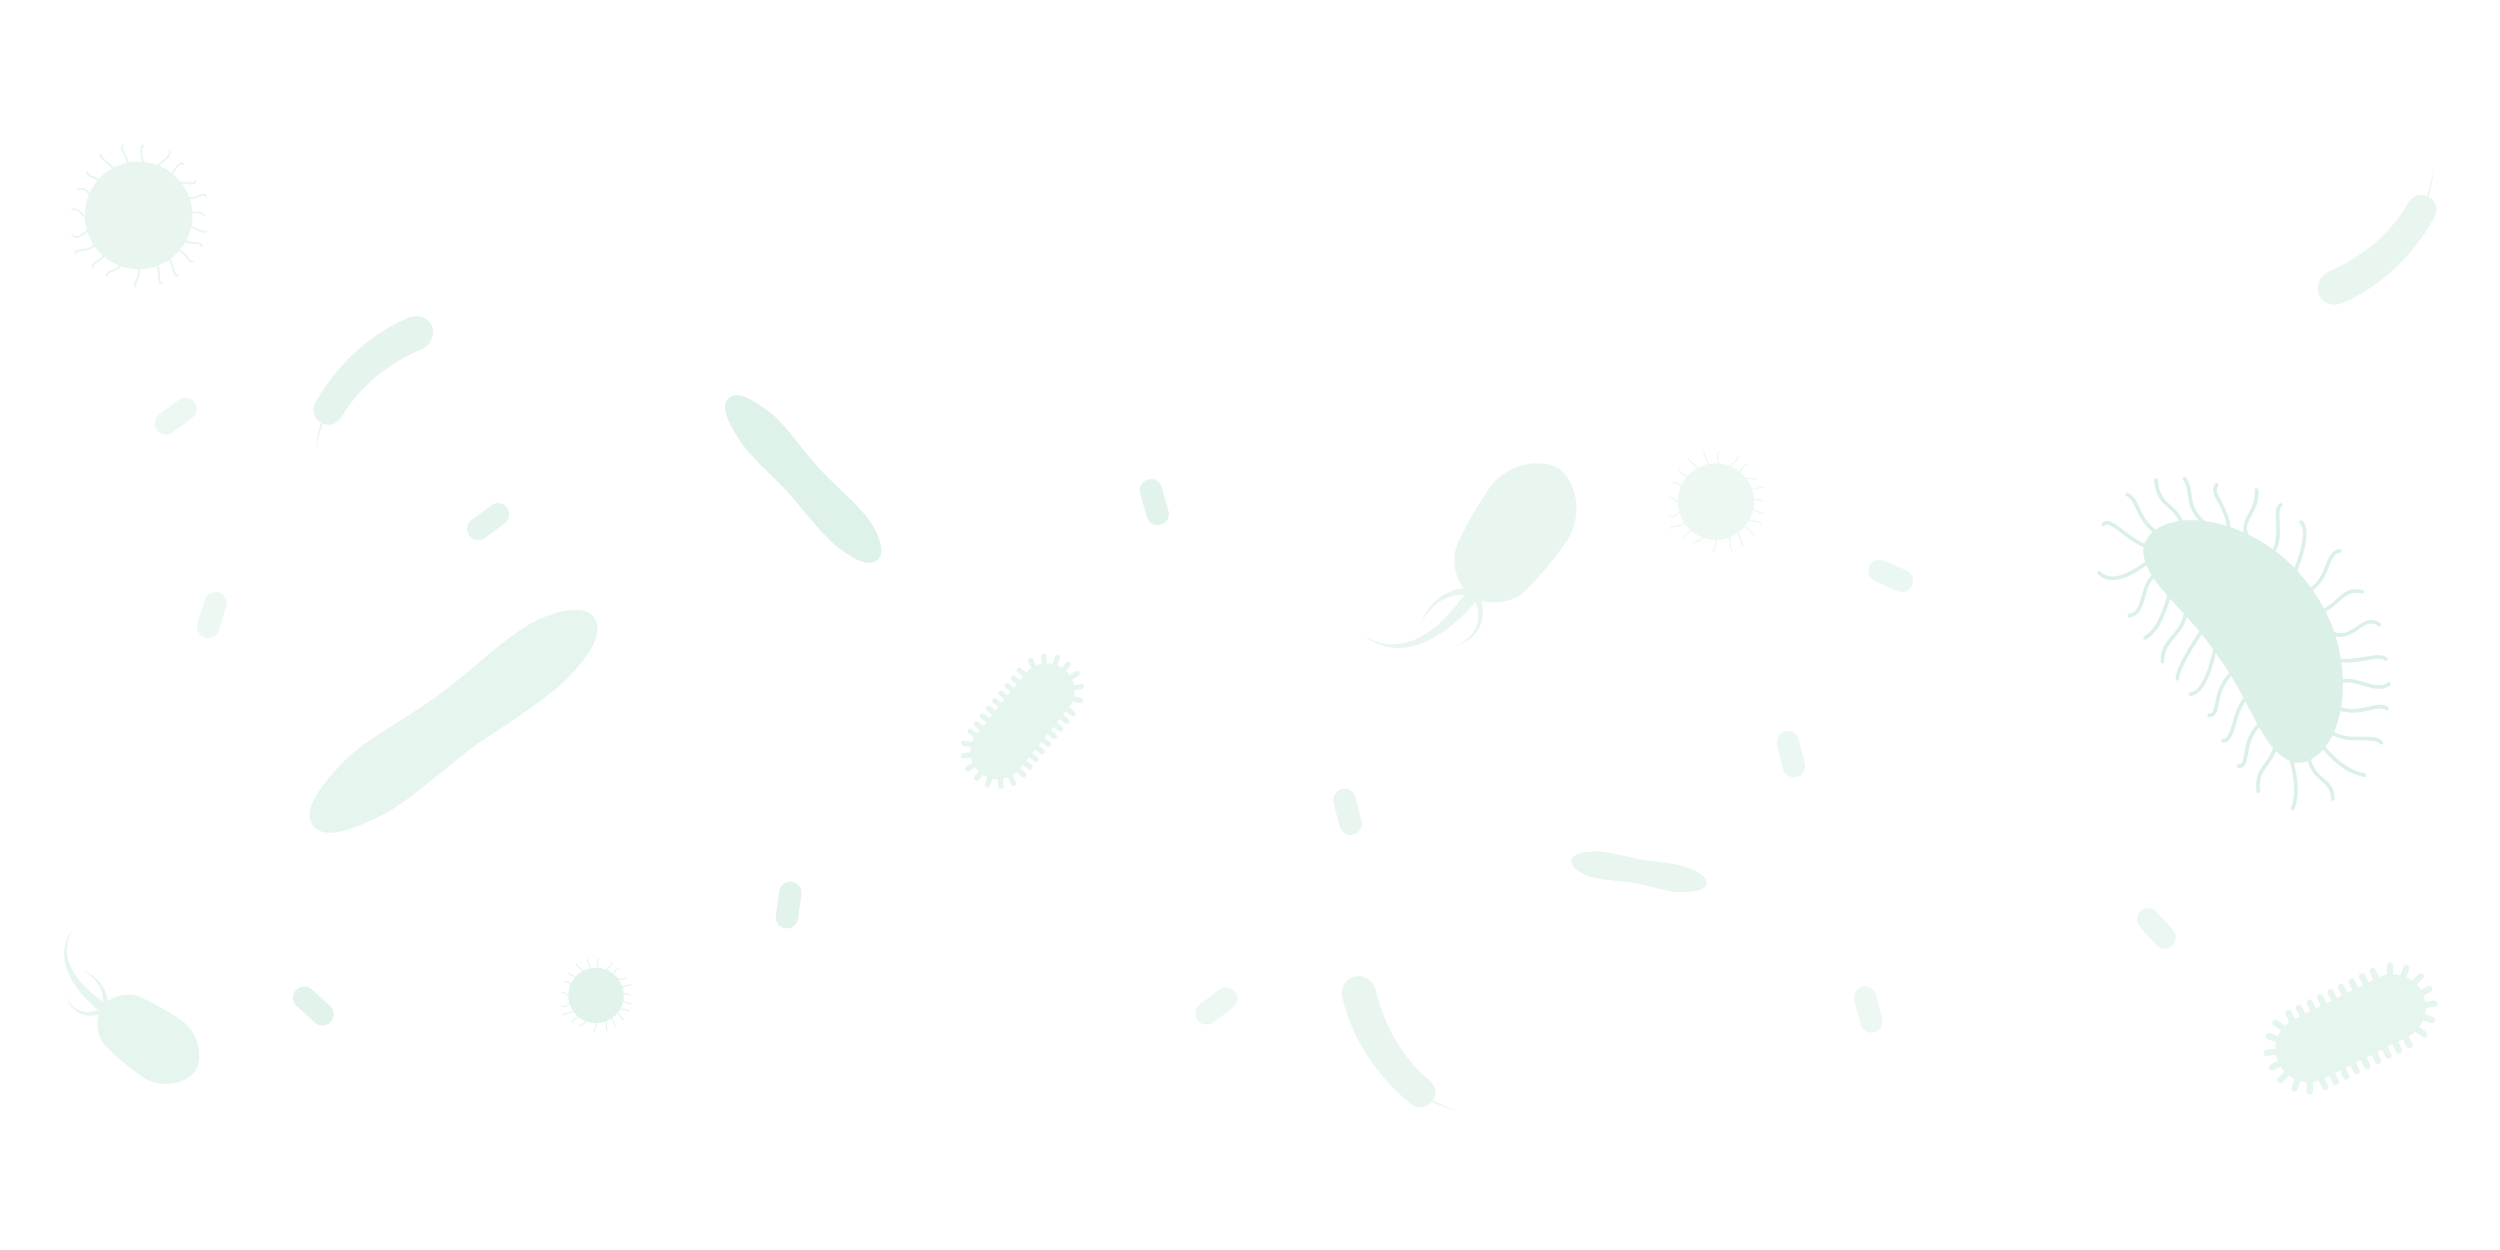 <?xml version="1.0" encoding="UTF-8" standalone="no"?>
<svg
   xmlns:dc="http://purl.org/dc/elements/1.1/"
   xmlns:cc="http://creativecommons.org/ns#"
   xmlns:rdf="http://www.w3.org/1999/02/22-rdf-syntax-ns#"
   xmlns:svg="http://www.w3.org/2000/svg"
   xmlns="http://www.w3.org/2000/svg"
   xmlns:sodipodi="http://sodipodi.sourceforge.net/DTD/sodipodi-0.dtd"
   xmlns:inkscape="http://www.inkscape.org/namespaces/inkscape"
   version="1.1"
   id="Layer_1"
   x="0px"
   y="0px"
   viewBox="0 0 1000 500"
   style="enable-background:new 0 0 1000 500;"
   xml:space="preserve"
   sodipodi:docname="floaties_transparent_var.svg"
   inkscape:version="1.0 (9f2f71dc58, 2020-08-02)"><defs
   id="defs191" /><sodipodi:namedview
   pagecolor="#ffffff"
   bordercolor="#666666"
   borderopacity="1"
   objecttolerance="10"
   gridtolerance="10"
   guidetolerance="10"
   inkscape:pageopacity="0"
   inkscape:pageshadow="2"
   inkscape:window-width="2488"
   inkscape:window-height="1016"
   id="namedview189"
   showgrid="false"
   inkscape:zoom="1.232"
   inkscape:cx="500"
   inkscape:cy="250"
   inkscape:window-x="72"
   inkscape:window-y="27"
   inkscape:window-maximized="1"
   inkscape:current-layer="g186" />
<style
   type="text/css"
   id="style2">
	.st0{fill:url(#SVGID_1_);}
	.st1{fill:url(#SVGID_2_);}
	.st2{fill:url(#SVGID_3_);}
	.st3{fill:url(#SVGID_4_);}
	.st4{fill:url(#SVGID_5_);}
	.st5{fill:url(#SVGID_6_);}
	.st6{fill:url(#SVGID_7_);}
	.st7{fill:url(#SVGID_8_);}
	.st8{fill:url(#SVGID_9_);}
	.st9{fill:url(#SVGID_10_);}
	.st10{fill:url(#SVGID_11_);}
	.st11{fill:url(#SVGID_12_);}
	.st12{fill:url(#SVGID_13_);}
	.st13{fill:url(#SVGID_14_);}
	.st14{fill:url(#SVGID_15_);}
	.st15{fill:url(#SVGID_16_);}
	.st16{fill:url(#SVGID_17_);}
	.st17{fill:url(#SVGID_18_);}
	.st18{fill:url(#SVGID_19_);}
	.st19{fill:url(#SVGID_20_);}
	.st20{fill:url(#SVGID_21_);}
	.st21{fill:url(#SVGID_22_);}
	.st22{fill:url(#SVGID_23_);}
	.st23{fill:url(#SVGID_24_);}
	.st24{fill:url(#SVGID_25_);}
	.st25{fill:url(#SVGID_26_);}
</style>
<g
   id="g186"
   style="fill:#60c093;fill-opacity:0.469">
	
		<linearGradient
   id="SVGID_1_"
   gradientUnits="userSpaceOnUse"
   x1="-590.536"
   y1="2670.017"
   x2="-590.536"
   y2="5387.46"
   gradientTransform="matrix(0.768 -0.64 0.64 0.768 -665.686 -2558.382)">
		<stop
   offset="0"
   style="stop-color:#519CAB"
   id="stop4" />
		<stop
   offset="1"
   style="stop-color:#5FBF91"
   id="stop6" />
	</linearGradient>
	<path
   class="st0"
   d="M930.19,226.18c-1.18,3.06-2.53,6.47-5.96,8.8c-1.67-2.38-3.46-4.57-5.33-6.6c1.54-3.79,6.15-16.18,2.04-20   c-0.3-0.27-0.76-0.26-1.04,0.04c-0.27,0.3-0.26,0.76,0.04,1.04c2.94,2.72-0.12,12.57-2.15,17.72c-2.41-2.5-4.95-4.71-7.55-6.67   c1.97-3.16,1.8-7.75,1.62-11.59c-0.13-2.83-0.26-5.77,0.73-6.23c0.36-0.17,0.52-0.61,0.35-0.98c-0.18-0.37-0.61-0.53-0.98-0.36   c-1.88,0.89-1.75,3.86-1.57,7.63c0.16,3.58,0.33,7.86-1.34,10.65c-3.18-2.3-6.43-4.22-9.65-5.79c-1.36-2.79-0.29-4.83,1.19-7.56   c1.47-2.7,3.13-5.75,2.78-10.34c-0.03-0.4-0.39-0.71-0.79-0.67c-0.4,0.03-0.71,0.38-0.68,0.79c0.32,4.15-1.23,7-2.6,9.52   c-1.28,2.36-2.47,4.63-1.78,7.39c-1.77-0.8-3.53-1.49-5.24-2.08c-0.65-4.71-2.46-8.09-3.83-10.63c-1.59-2.95-2.3-4.43-1.17-5.91   c0.25-0.32,0.18-0.79-0.14-1.03c-0.32-0.25-0.78-0.19-1.03,0.14c-1.76,2.3-0.52,4.59,1.04,7.5c1.3,2.42,2.86,5.36,3.55,9.4   c-2.68-0.84-5.25-1.42-7.62-1.77c-0.32-0.05-0.61-0.08-0.92-0.12c-4.5-3.68-5.05-7.18-5.53-10.57c-0.32-2.29-0.63-4.62-2.24-6.88   c-0.23-0.33-0.69-0.41-1.02-0.18c-0.33,0.23-0.41,0.69-0.18,1.02c0,0.01,0.02,0.02,0.03,0.04c1.35,1.93,1.65,4,1.95,6.2   c0.35,2.5,0.74,5.22,2.72,8.04c0.48,0.68,1.06,1.36,1.74,2.05c-2.35-0.19-4.55-0.17-6.57,0.03c-1.29-3.02-3.04-4.65-4.77-6.16   c-2.38-2.07-4.62-4.03-5.21-10.08c-0.04-0.41-0.39-0.7-0.8-0.66c-0.4,0.04-0.7,0.4-0.66,0.8c0.36,3.68,1.31,6,2.51,7.72   c0.97,1.38,2.09,2.36,3.2,3.32c1.59,1.39,3.09,2.78,4.23,5.25c-3.83,0.58-6.98,1.82-9.32,3.47c-3.82-3.08-5.3-6.3-6.5-8.95   c-1.12-2.47-2.1-4.6-4.49-5.81c-0.36-0.18-0.8-0.04-0.99,0.32c-0.18,0.36-0.04,0.8,0.33,0.99c1.93,0.98,2.76,2.8,3.82,5.11   c0.71,1.55,1.5,3.3,2.76,5.1c0.97,1.37,2.21,2.79,3.9,4.18c-1.58,1.38-2.69,2.97-3.28,4.65c-2.32-0.86-5.09-2.95-7.6-4.85   c-3.41-2.59-6.1-4.63-8.03-4.23c-0.62,0.13-1.13,0.51-1.46,1.11c-0.14,0.26-0.11,0.56,0.04,0.78c0.06,0.09,0.14,0.16,0.24,0.22   c0.35,0.2,0.8,0.07,1-0.28c0.16-0.29,0.33-0.36,0.48-0.39c1.27-0.27,4.23,1.98,6.84,3.96c2.75,2.09,5.57,4.17,8.12,5.06   c0,0.01,0,0.02-0.01,0.03l-0.04,0.29c-0.17,1.77,0.09,3.58,0.68,5.47c-3.04,2.36-12.9,9.29-17.83,3.95   c-0.27-0.3-0.74-0.32-1.04-0.04c-0.28,0.25-0.31,0.66-0.11,0.96c0.02,0.02,0.04,0.05,0.06,0.07c5.63,6.1,15.79-0.7,19.45-3.5   c0.52,1.3,1.24,2.65,2.12,4.05c-2.21,1.75-3.1,4.86-3.94,7.91c-1.05,3.81-1.96,7.11-5.14,7.48c-0.4,0.05-0.69,0.41-0.65,0.82   c0.02,0.13,0.06,0.24,0.13,0.34c0.15,0.21,0.41,0.34,0.69,0.31c4.17-0.48,5.3-4.58,6.39-8.55c0.79-2.86,1.55-5.56,3.3-7.05   c0.09,0.13,0.14,0.24,0.23,0.37c1.44,2.06,3.21,4.18,5.13,6.36c-0.81,3.24-3.79,13.64-9.13,16.33c-0.36,0.18-0.51,0.62-0.33,0.98   c0.01,0.03,0.03,0.06,0.06,0.09c0.2,0.29,0.6,0.4,0.93,0.23c5.47-2.75,8.53-12.14,9.65-16.31c1.18,1.31,2.39,2.64,3.63,4   c0.61,0.67,1.26,1.38,1.89,2.07c-1.06,4.2-3.04,6.58-4.96,8.87c-2.27,2.7-4.41,5.24-4.34,10.25c0,0.15,0.05,0.29,0.13,0.41   c0.13,0.19,0.36,0.31,0.61,0.31c0.4,0,0.73-0.34,0.72-0.74c-0.06-4.46,1.82-6.7,4-9.29c1.8-2.15,3.82-4.55,5.02-8.52   c1.67,1.85,3.36,3.76,5.04,5.76c-1.97,2.87-9.81,14.55-9.49,19.02c0.01,0.14,0.06,0.26,0.13,0.37c0.15,0.21,0.39,0.33,0.66,0.31   c0.4-0.03,0.71-0.38,0.68-0.79c-0.24-3.4,5.92-13.23,8.98-17.72c1.55,1.9,3.04,3.88,4.46,5.92c0,0.01-0.02,0.02-0.02,0.03   c-0.79,4.67-3.95,16.87-9.08,17.21c-0.41,0.03-0.71,0.38-0.69,0.78c0.01,0.14,0.06,0.27,0.13,0.37c0.14,0.2,0.38,0.33,0.65,0.31   c6.21-0.42,9.29-12.82,10.16-17.04c0.19,0.29,0.4,0.56,0.59,0.85l0.09,0.14l0.1,0.13c1.64,2.14,3.12,4.38,4.54,6.65   c-4.2,4.72-5.06,9.25-5.62,12.34c-0.53,2.9-0.79,3.9-2.39,3.93c-0.41,0.01-0.73,0.34-0.72,0.75c0,0.15,0.05,0.29,0.13,0.41   c0.14,0.19,0.36,0.32,0.62,0.31c2.89-0.05,3.32-2.41,3.81-5.14c0.55-3.01,1.29-7.02,4.97-11.3c1.78,2.93,3.43,5.86,4.94,8.73   c-2.37,2.97-3.48,6.83-4.39,10.01c-1.14,3.99-1.93,6.43-3.8,6.43c-0.41,0-0.74,0.33-0.73,0.74c0,0.15,0.05,0.3,0.13,0.42   c0.13,0.19,0.35,0.31,0.61,0.31c3.07-0.01,4.06-3.48,5.21-7.5c0.86-3,1.86-6.28,3.76-8.91c0.45,0.86,0.92,1.75,1.36,2.59   c1.15,2.22,2.28,4.37,3.4,6.41c-3.96,4.03-4.74,8.77-5.27,12.04c-0.54,3.34-0.85,4.17-2.13,4.02c-0.41-0.04-0.77,0.24-0.81,0.65   c-0.02,0.19,0.03,0.36,0.13,0.5c0.12,0.17,0.3,0.28,0.52,0.31c2.85,0.32,3.26-2.25,3.75-5.25c0.51-3.15,1.21-7.3,4.57-10.91   c1.13,2,2.27,3.89,3.43,5.56c0.72,1.02,1.43,1.9,2.15,2.73c-0.92,2.52-2.14,4.3-3.36,5.98c-2.07,2.85-4.02,5.55-3.31,11.32   c0.02,0.13,0.06,0.24,0.13,0.33c0.15,0.21,0.41,0.34,0.69,0.31c0.4-0.05,0.69-0.42,0.64-0.82c-0.64-5.2,0.98-7.44,3.04-10.28   c1.12-1.54,2.35-3.26,3.31-5.63c1.74,1.77,3.52,3.02,5.39,3.8c0.89,2.97,3.31,12.35,0.55,18.81c-0.1,0.24-0.07,0.51,0.07,0.71   c0.08,0.11,0.18,0.2,0.31,0.25c0.37,0.16,0.8-0.01,0.96-0.38c2.7-6.3,0.91-14.82-0.17-18.73l0.24,0.05c1.68,0.3,3.48,0.1,5.28-0.59   c1.16,4.2,3.45,6.24,5.52,8.05c2.18,1.9,3.91,3.41,3.81,7.13c-0.01,0.17,0.04,0.32,0.13,0.44c0.13,0.18,0.34,0.31,0.58,0.31   c0.41,0.01,0.75-0.31,0.75-0.71c0.13-4.41-2.03-6.29-4.3-8.28c-2.03-1.77-4.12-3.61-5.14-7.55c1.67-0.87,3.31-2.19,4.84-3.92   c2.1,2.59,8.25,9.39,16.34,10.93c0.4,0.08,0.78-0.19,0.86-0.59c0.08-0.4-0.19-0.78-0.58-0.86c-7.8-1.49-13.89-8.45-15.66-10.65   c1.03-1.34,2-2.86,2.86-4.62c3.57,2.14,7.75,2.11,11.51,2.07c3.29-0.04,6.13-0.07,7.49,1.45c0.27,0.3,0.73,0.33,1.04,0.06   c0.3-0.27,0.32-0.73,0.05-1.04c-1.81-2.01-4.96-1.98-8.6-1.94c-3.61,0.04-7.63,0.08-10.9-1.95c1.06-2.43,1.94-5.2,2.55-8.36   c0-0.01,0.01-0.03,0.01-0.04c4.42,1.4,8.46,0.49,11.79-0.26c2.77-0.63,4.96-1.12,6.31-0.06c0.32,0.25,0.78,0.19,1.03-0.13   c0.25-0.32,0.2-0.78-0.13-1.03c-1.9-1.49-4.51-0.9-7.54-0.21c-3.19,0.72-7.08,1.59-11.21,0.23c0.5-2.93,0.76-6.2,0.72-9.72   c2.56-0.5,5.42,0.31,8.2,1.13c3.76,1.11,7.66,2.26,10.65-0.14c0.32-0.26,0.36-0.71,0.11-1.04c-0.25-0.31-0.71-0.37-1.03-0.11   c-2.39,1.92-5.75,0.93-9.31-0.12c-2.88-0.85-5.83-1.69-8.64-1.22c-0.08-2.19-0.27-4.45-0.6-6.78c2.63,0.45,5.95-0.08,9.22-0.63   c3.38-0.57,6.88-1.15,8-0.12c0.3,0.27,0.76,0.25,1.04-0.05c0.27-0.3,0.26-0.77-0.05-1.04c-1.64-1.51-5.16-0.92-9.23-0.24   c-3.24,0.54-6.79,1.13-9.22,0.54c-0.48-2.87-1.17-5.81-2.1-8.79c3.95,0.84,6.95-1.18,9.43-2.88c3.1-2.13,4.98-3.23,7.59-1.19   c0.32,0.25,0.78,0.2,1.03-0.12c0.25-0.32,0.2-0.78-0.12-1.03c-3.58-2.81-6.5-0.81-9.33,1.13c-2.64,1.81-5.37,3.64-9.12,2.43   c-0.93-2.72-2.08-5.46-3.45-8.18c2.31-1.28,3.99-2.77,5.48-4.13c2.68-2.45,4.62-4.22,8.98-3.14c0.4,0.1,0.79-0.14,0.89-0.54   c0.1-0.4-0.14-0.79-0.54-0.89c-5.12-1.26-7.53,0.94-10.32,3.49c-1.41,1.29-3,2.71-5.15,3.91c-1.23-2.31-2.61-4.61-4.19-6.87   c-0.11-0.16-0.2-0.28-0.3-0.42c3.79-2.59,5.27-6.36,6.47-9.46c1.3-3.35,2.14-5.26,4.41-5.57c0.4-0.05,0.68-0.43,0.63-0.83   c-0.05-0.4-0.42-0.69-0.82-0.63C932.54,220.13,931.4,223.06,930.19,226.18z"
   id="path9"
   style="fill:#60c093;fill-opacity:0.223" />
	
		<linearGradient
   id="SVGID_2_"
   gradientUnits="userSpaceOnUse"
   x1="224.499"
   y1="1976.495"
   x2="224.499"
   y2="3145.145"
   gradientTransform="matrix(0.899 -0.437 0.437 0.899 -189.628 -1737.97)">
		<stop
   offset="0"
   style="stop-color:#519CAB"
   id="stop11" />
		<stop
   offset="1"
   style="stop-color:#5FBF91"
   id="stop13" />
	</linearGradient>
	<path
   class="st1"
   d="M974.43,82.37c-0.51-1.61-1.56-2.88-2.99-3.63c0.33-1.08,0.62-2.18,0.87-3.28c0.01-0.02,0.03-0.03,0.04-0.05   c0.01-0.03-0.01-0.06-0.01-0.1c0.03-0.13,0.06-0.26,0.08-0.4c0.01-0.02,0.04-0.03,0.05-0.06c0.01-0.04-0.01-0.08-0.01-0.12   c0.06-0.27,0.12-0.54,0.17-0.81c0-0.01,0.02-0.01,0.02-0.02c0-0.02-0.01-0.03,0-0.04c0.37-2.03,0.6-4.1,0.65-6.22   c-0.3,2.49-0.76,4.82-1.36,7.04c0,0,0,0-0.01,0.01c0,0,0,0.01,0,0.01c-0.35,1.29-0.75,2.52-1.19,3.72c-0.4-0.16-0.81-0.32-1.23-0.4   c-2.99-0.57-5.1,1.2-6.72,3.95c-7.03,12.01-18.46,21.02-31.18,26.66c-3.47,1.55-5.3,5.44-4.15,8.88l0.03,0.08   c0.71,2.14,2.56,3.69,4.95,4.14c1.56,0.3,3.2,0.1,4.73-0.58c15.36-6.81,27.29-18.28,35.79-32.78   C974.09,86.44,975.05,84.38,974.43,82.37z"
   id="path16"
   style="fill:#60c093;fill-opacity:0.142" />
	
		<linearGradient
   id="SVGID_3_"
   gradientUnits="userSpaceOnUse"
   x1="-2149.79"
   y1="-4552.173"
   x2="-2149.79"
   y2="-3383.523"
   gradientTransform="matrix(0.273 0.962 -0.962 0.273 -3069.416 3680.41)">
		<stop
   offset="0"
   style="stop-color:#519CAB"
   id="stop18" />
		<stop
   offset="1"
   style="stop-color:#5FBF91"
   id="stop20" />
	</linearGradient>
	<path
   class="st2"
   d="M568.64,442.94c1.68-0.21,3.11-1.03,4.1-2.3c1,0.52,2.03,0.99,3.08,1.43c0.02,0.01,0.02,0.04,0.04,0.05   c0.03,0.02,0.06,0,0.1,0.01c0.12,0.05,0.25,0.1,0.38,0.15c0.02,0.02,0.02,0.04,0.05,0.06c0.04,0.02,0.08,0.01,0.12,0.01   c0.26,0.1,0.51,0.22,0.77,0.31c0.01,0.01,0.01,0.02,0.02,0.02c0.01,0.01,0.03,0,0.04,0c1.93,0.72,3.93,1.32,6.01,1.74   c-2.39-0.73-4.61-1.6-6.69-2.57c0,0,0-0.01-0.01-0.01c0,0-0.01,0-0.01,0c-1.21-0.57-2.35-1.18-3.45-1.83   c0.23-0.37,0.45-0.74,0.61-1.14c1.09-2.84-0.28-5.23-2.71-7.31c-10.58-9.03-17.45-21.87-20.77-35.38   c-0.91-3.69-4.42-6.17-8.01-5.65l-0.08,0.01c-2.23,0.32-4.08,1.87-4.95,4.15c-0.57,1.49-0.66,3.13-0.26,4.76   c4,16.32,13.2,30.08,25.98,40.99C564.69,441.89,566.55,443.21,568.64,442.94z"
   id="path23"
   style="fill:#60c093;fill-opacity:0.142" />
	
		<linearGradient
   id="SVGID_4_"
   gradientUnits="userSpaceOnUse"
   x1="-8231.611"
   y1="-3310.227"
   x2="-8231.611"
   y2="-2141.577"
   gradientTransform="matrix(-0.905 0.426 -0.426 -0.905 -8636.296 816.794)">
		<stop
   offset="0"
   style="stop-color:#519CAB"
   id="stop25" />
		<stop
   offset="1"
   style="stop-color:#5FBF91"
   id="stop27" />
	</linearGradient>
	<path
   class="st3"
   d="M125.5,165.4c0.49,1.62,1.53,2.9,2.94,3.67c-0.35,1.07-0.65,2.17-0.91,3.27c-0.01,0.02-0.03,0.03-0.04,0.05   c-0.01,0.03,0.01,0.06,0.01,0.1c-0.03,0.13-0.06,0.26-0.09,0.4c-0.01,0.02-0.04,0.03-0.05,0.06c-0.01,0.04,0,0.08,0.01,0.12   c-0.06,0.27-0.13,0.54-0.18,0.81c0,0.01-0.02,0.01-0.02,0.02c-0.01,0.02,0,0.03,0,0.04c-0.4,2.03-0.66,4.1-0.73,6.21   c0.33-2.48,0.82-4.81,1.45-7.02c0,0,0,0,0.01-0.01c0,0,0-0.01,0-0.01c0.36-1.28,0.79-2.51,1.24-3.7c0.4,0.17,0.8,0.33,1.23,0.41   c2.98,0.61,5.12-1.13,6.77-3.86c7.19-11.91,18.73-20.78,31.52-26.26c3.49-1.5,5.37-5.37,4.27-8.82l-0.03-0.08   c-0.68-2.15-2.51-3.72-4.9-4.21c-1.56-0.32-3.2-0.14-4.73,0.52c-15.45,6.61-27.53,17.93-36.21,32.31   C125.89,161.34,124.9,163.39,125.5,165.4z"
   id="path30"
   style="fill:#60c093;fill-opacity:0.167" />
	
		<linearGradient
   id="SVGID_5_"
   gradientUnits="userSpaceOnUse"
   x1="405.239"
   y1="704.43"
   x2="405.239"
   y2="2482.979"
   gradientTransform="matrix(0.984 -0.178 0.178 0.984 1.015 -738.903)">
		<stop
   offset="0"
   style="stop-color:#519CAB"
   id="stop32" />
		<stop
   offset="1"
   style="stop-color:#5FBF91"
   id="stop34" />
	</linearGradient>
	<path
   class="st4"
   d="M609.87,236.58l0.09-0.08c5.84-5.79,11.53-12.64,16.93-20.35l0.06-0.09c5.79-8.99,4.46-22.16-2.83-28.18   l-0.63-0.44c-3.47-2-7.95-2.63-12.61-1.78c-5.91,1.07-11.3,4.36-14.77,9.02l-0.06,0.09c-5.32,7.76-9.74,15.49-13.11,22.99   l-0.05,0.11c-2.46,6.15-0.8,12.95,2.53,17.49c-0.03,0-0.05,0-0.08,0c-0.52,0.05-1.09,0.12-1.71,0.25c-0.63,0.09-1.28,0.3-1.98,0.47   c-0.68,0.25-1.41,0.44-2.11,0.79c-0.35,0.16-0.72,0.31-1.08,0.5c-0.35,0.2-0.7,0.4-1.05,0.6c-0.36,0.19-0.7,0.42-1.03,0.66l-1,0.72   c-0.63,0.53-1.24,1.08-1.81,1.62c-0.53,0.6-1.07,1.17-1.55,1.75c-0.44,0.61-0.86,1.21-1.26,1.77c-0.37,0.58-0.67,1.16-0.97,1.67   c-0.3,0.52-0.57,0.99-0.74,1.45c-0.19,0.44-0.36,0.83-0.5,1.14c-0.28,0.63-0.43,0.99-0.43,0.99s0.2-0.34,0.54-0.94   c0.17-0.3,0.38-0.66,0.62-1.07c0.22-0.43,0.54-0.87,0.89-1.34c0.35-0.47,0.7-1,1.12-1.52c0.45-0.5,0.92-1.02,1.4-1.56   c0.52-0.51,1.09-0.99,1.65-1.5c0.6-0.45,1.22-0.9,1.85-1.32l0.99-0.55c0.32-0.2,0.66-0.37,1-0.5c0.34-0.15,0.68-0.29,1.01-0.44   c0.34-0.13,0.68-0.22,1.02-0.33c0.66-0.25,1.33-0.34,1.95-0.5c0.64-0.08,1.22-0.2,1.78-0.22c0.55-0.05,1.05-0.05,1.5-0.04   c0.06,0,0.09,0.01,0.15,0.01c-0.75,1.11-1.78,2.54-3.09,4.17c-1.5,1.87-3.34,3.99-5.51,6.05c-1.08,1.05-2.25,2.05-3.47,3.03   c-1.23,0.96-2.53,1.9-3.89,2.71c-1.35,0.85-2.78,1.53-4.22,2.14c-0.72,0.29-1.46,0.54-2.19,0.78c-0.74,0.17-1.46,0.44-2.2,0.53   c-0.73,0.13-1.46,0.27-2.17,0.3c-0.36,0.03-0.71,0.06-1.07,0.09c-0.35-0.01-0.7-0.01-1.04-0.02c-0.34-0.01-0.69,0-1.02-0.02   c-0.33-0.04-0.66-0.08-0.98-0.12c-0.32-0.04-0.64-0.07-0.96-0.11c-0.31-0.07-0.61-0.14-0.91-0.2c-1.2-0.21-2.24-0.64-3.19-0.94   c-0.91-0.41-1.72-0.74-2.36-1.07c-1.26-0.71-1.97-1.12-1.97-1.12s0.67,0.48,1.85,1.33c0.61,0.4,1.38,0.82,2.26,1.34   c0.93,0.41,1.96,0.96,3.18,1.31c0.3,0.1,0.61,0.2,0.92,0.31c0.32,0.07,0.65,0.15,0.98,0.23c0.34,0.08,0.68,0.15,1.02,0.23   c0.35,0.06,0.71,0.09,1.07,0.14c0.36,0.04,0.73,0.09,1.11,0.13c0.38,0.01,0.76,0.02,1.15,0.03c0.78,0.05,1.56-0.02,2.37-0.08   c0.81-0.03,1.61-0.22,2.44-0.32c0.81-0.17,1.63-0.35,2.45-0.58c1.62-0.49,3.25-1.07,4.8-1.82c1.56-0.72,3.06-1.57,4.49-2.46   c1.42-0.91,2.79-1.85,4.05-2.84c2.55-1.95,4.74-3.99,6.55-5.81c1.76-1.77,3.14-3.34,4.1-4.49c0.14,0.37,0.29,0.75,0.42,1.2   c0.34,1.1,0.62,2.43,0.68,3.86c0.01,0.72,0.01,1.46-0.11,2.21c-0.1,0.75-0.28,1.5-0.54,2.22c-0.24,0.73-0.6,1.43-0.99,2.09   c-0.19,0.33-0.43,0.64-0.64,0.95c-0.24,0.3-0.48,0.59-0.71,0.88c-0.26,0.27-0.52,0.53-0.77,0.79c-0.27,0.24-0.54,0.47-0.79,0.7   c-0.54,0.43-1.05,0.84-1.57,1.17c-0.51,0.34-0.98,0.64-1.42,0.87c-0.43,0.25-0.81,0.46-1.14,0.6c-0.65,0.31-1.02,0.49-1.02,0.49   s0.39-0.14,1.06-0.37c0.34-0.11,0.75-0.28,1.21-0.48c0.47-0.18,0.98-0.43,1.53-0.72c0.56-0.27,1.13-0.64,1.74-1.02   c0.29-0.21,0.6-0.42,0.9-0.64c0.29-0.24,0.59-0.49,0.89-0.74c0.28-0.28,0.57-0.56,0.86-0.85c0.26-0.31,0.55-0.62,0.8-0.96   c0.5-0.68,0.98-1.4,1.35-2.2c0.38-0.78,0.67-1.61,0.88-2.45c0.22-0.83,0.32-1.68,0.39-2.5c0.1-1.64-0.04-3.17-0.29-4.46   c-0.07-0.4-0.17-0.73-0.25-1.08c2.69,0.75,5.71,0.91,8.63,0.38C604.57,240.11,607.55,238.68,609.87,236.58z"
   id="path37"
   style="fill:#60c093;fill-opacity:0.142" />
	
		<linearGradient
   id="SVGID_6_"
   gradientUnits="userSpaceOnUse"
   x1="-2990.913"
   y1="-4886.769"
   x2="-2990.913"
   y2="-3586.516"
   gradientTransform="matrix(0.178 0.984 -0.984 0.178 -3973.953 4170.703)">
		<stop
   offset="0"
   style="stop-color:#519CAB"
   id="stop39" />
		<stop
   offset="1"
   style="stop-color:#5FBF91"
   id="stop41" />
	</linearGradient>
	<path
   class="st5"
   d="M42.21,418.42l0.06,0.07c4.23,4.27,9.24,8.43,14.87,12.38l0.07,0.04c6.57,4.23,16.2,3.26,20.6-2.07l0.32-0.46   c1.46-2.54,1.92-5.81,1.3-9.22c-0.78-4.32-3.19-8.26-6.59-10.8l-0.07-0.05c-5.67-3.89-11.32-7.12-16.81-9.59l-0.08-0.04   c-4.5-1.8-9.47-0.59-12.79,1.85c0-0.02,0-0.04,0-0.06c-0.04-0.38-0.09-0.8-0.18-1.25c-0.07-0.46-0.22-0.94-0.34-1.45   c-0.18-0.49-0.32-1.03-0.58-1.54c-0.12-0.26-0.23-0.53-0.36-0.79c-0.14-0.25-0.29-0.51-0.44-0.77c-0.14-0.26-0.3-0.51-0.49-0.75   l-0.52-0.73c-0.38-0.46-0.79-0.9-1.19-1.33c-0.44-0.39-0.86-0.78-1.28-1.13c-0.45-0.32-0.88-0.63-1.29-0.92   c-0.42-0.27-0.85-0.49-1.22-0.71c-0.38-0.22-0.73-0.41-1.06-0.54c-0.32-0.14-0.61-0.27-0.84-0.37c-0.46-0.2-0.73-0.32-0.73-0.32   s0.25,0.14,0.69,0.4c0.22,0.13,0.48,0.28,0.79,0.46c0.31,0.16,0.63,0.39,0.98,0.65c0.34,0.26,0.73,0.51,1.11,0.82   c0.36,0.33,0.74,0.67,1.14,1.03c0.37,0.38,0.72,0.8,1.09,1.21c0.33,0.44,0.66,0.9,0.97,1.36l0.4,0.73   c0.14,0.24,0.27,0.48,0.37,0.73c0.11,0.25,0.21,0.49,0.32,0.74c0.09,0.25,0.16,0.5,0.24,0.74c0.18,0.48,0.25,0.98,0.36,1.43   c0.06,0.46,0.15,0.89,0.16,1.3c0.04,0.4,0.04,0.77,0.03,1.1c0,0.04,0,0.07-0.01,0.11c-0.81-0.55-1.86-1.3-3.05-2.26   c-1.37-1.1-2.92-2.44-4.42-4.03c-0.76-0.79-1.5-1.64-2.22-2.54c-0.71-0.9-1.39-1.85-1.98-2.85c-0.62-0.99-1.12-2.03-1.57-3.08   c-0.21-0.53-0.39-1.07-0.57-1.6c-0.12-0.54-0.32-1.07-0.39-1.61c-0.1-0.53-0.2-1.06-0.22-1.59c-0.02-0.26-0.04-0.52-0.06-0.78   c0-0.26,0.01-0.51,0.01-0.76c0.01-0.25,0-0.5,0.02-0.74c0.03-0.24,0.06-0.48,0.09-0.72c0.03-0.24,0.05-0.47,0.08-0.7   c0.05-0.22,0.1-0.45,0.15-0.66c0.16-0.88,0.46-1.64,0.68-2.34c0.3-0.66,0.54-1.25,0.78-1.72c0.52-0.92,0.82-1.44,0.82-1.44   s-0.35,0.49-0.97,1.35c-0.29,0.44-0.6,1.01-0.98,1.66c-0.3,0.68-0.7,1.43-0.96,2.32c-0.07,0.22-0.15,0.44-0.23,0.67   c-0.05,0.24-0.11,0.48-0.17,0.72c-0.06,0.25-0.11,0.5-0.17,0.75c-0.04,0.26-0.07,0.52-0.1,0.78c-0.03,0.27-0.07,0.54-0.1,0.81   c-0.01,0.28-0.02,0.55-0.02,0.84c-0.03,0.57,0.01,1.14,0.06,1.73c0.02,0.59,0.16,1.18,0.24,1.78c0.12,0.59,0.26,1.19,0.43,1.79   c0.36,1.18,0.78,2.38,1.33,3.51c0.53,1.14,1.15,2.24,1.8,3.29c0.66,1.04,1.35,2.04,2.08,2.96c1.43,1.86,2.92,3.47,4.25,4.79   c1.29,1.29,2.44,2.29,3.28,3c-0.27,0.11-0.55,0.21-0.88,0.31c-0.81,0.25-1.77,0.45-2.82,0.5c-0.52,0.01-1.07,0.01-1.61-0.08   c-0.55-0.07-1.1-0.2-1.63-0.4c-0.54-0.18-1.04-0.44-1.53-0.72c-0.24-0.14-0.46-0.31-0.7-0.47c-0.22-0.18-0.43-0.35-0.64-0.52   c-0.2-0.19-0.39-0.38-0.58-0.56c-0.18-0.2-0.35-0.39-0.51-0.58c-0.31-0.39-0.62-0.77-0.85-1.15c-0.25-0.37-0.47-0.72-0.63-1.04   c-0.18-0.32-0.33-0.59-0.44-0.83c-0.23-0.47-0.36-0.74-0.36-0.74s0.1,0.28,0.27,0.78c0.08,0.25,0.2,0.55,0.35,0.88   c0.13,0.34,0.32,0.72,0.53,1.12c0.2,0.41,0.47,0.83,0.75,1.27c0.15,0.21,0.31,0.44,0.47,0.66c0.18,0.21,0.36,0.43,0.54,0.65   c0.21,0.21,0.41,0.42,0.62,0.63c0.23,0.19,0.45,0.4,0.7,0.59c0.49,0.37,1.03,0.72,1.6,0.99c0.57,0.28,1.18,0.49,1.79,0.64   c0.61,0.16,1.23,0.24,1.83,0.29c1.2,0.08,2.32-0.03,3.26-0.22c0.29-0.05,0.53-0.12,0.79-0.19c-0.55,1.97-0.66,4.17-0.28,6.31   C39.62,414.55,40.67,416.73,42.21,418.42z"
   id="path44"
   style="fill:#60c093;fill-opacity:0.16" />
	<linearGradient
   id="SVGID_7_"
   gradientUnits="userSpaceOnUse"
   x1="686.528"
   y1="4.724"
   x2="686.528"
   y2="1173.374">
		<stop
   offset="0"
   style="stop-color:#519CAB"
   id="stop46" />
		<stop
   offset="1"
   style="stop-color:#5FBF91"
   id="stop48" />
	</linearGradient>
	<path
   class="st6"
   d="M701.39,214.12c0.01,0,0.01,0,0.02,0c0.13,0,0.31-0.04,0.47-0.23c0.1-0.11,0.09-0.29-0.02-0.39   c-0.11-0.1-0.29-0.09-0.4,0.02c-0.02,0.02-0.06,0.04-0.06,0.04c-0.18-0.01-0.61-0.57-0.92-0.97c-0.58-0.75-1.33-1.72-2.32-2.19   c0.57-0.69,1.07-1.44,1.52-2.22c0.52,0.5,1.51,0.56,2.37,0.61c1.18,0.06,1.9,0.14,1.9,0.66c0,0.15,0.13,0.28,0.28,0.28   c0.16,0,0.28-0.12,0.28-0.28c0-1.1-1.29-1.16-2.43-1.22c-1.11-0.06-1.87-0.16-2.09-0.63c0.56-1.1,0.99-2.27,1.27-3.5   c1.09,0.62,2.77,1.48,3.81,1.48c0.28,0,0.51-0.06,0.67-0.21c0.11-0.1,0.12-0.28,0.02-0.4c-0.1-0.11-0.28-0.12-0.4-0.02   c-0.38,0.34-2.25-0.44-3.98-1.44c0.18-0.93,0.28-1.88,0.28-2.86c0-0.18-0.02-0.36-0.03-0.54c0.91-0.11,2.53-0.11,3.06,0.69   c0.05,0.08,0.14,0.13,0.23,0.13c0.05,0,0.11-0.01,0.15-0.05c0.13-0.08,0.16-0.26,0.08-0.39c-0.73-1.12-2.68-1.04-3.55-0.94   c-0.09-1.22-0.3-2.4-0.66-3.52c0.09,0.01,0.19,0.04,0.28,0.04c0.75,0,1.55-0.33,2.24-0.62c0.64-0.26,1.29-0.54,1.61-0.4   c0.06,0.03,0.15,0.08,0.22,0.26c0.06,0.14,0.22,0.22,0.36,0.16c0.14-0.06,0.22-0.22,0.16-0.36c-0.11-0.28-0.28-0.47-0.52-0.57   c-0.53-0.23-1.23,0.07-2.04,0.4c-0.85,0.35-1.79,0.74-2.53,0.49c-0.48-1.32-1.13-2.55-1.93-3.68c0.27-0.19,0.69-0.16,1.4,0   c0.9,0.2,2.02,0.44,2.6-0.71c0.07-0.14,0.01-0.31-0.12-0.38c-0.14-0.07-0.31-0.01-0.38,0.12c-0.36,0.71-0.99,0.63-1.98,0.41   c-0.63-0.14-1.36-0.29-1.87,0.08c-0.66-0.86-1.41-1.65-2.24-2.34c0.48-0.91,1.52-2.57,2.36-2.8c0.18-0.05,0.32-0.03,0.46,0.06   c0.13,0.08,0.3,0.05,0.39-0.08c0.08-0.13,0.05-0.3-0.08-0.39c-0.27-0.18-0.59-0.23-0.92-0.13c-1.11,0.31-2.21,2.14-2.66,2.99   c-1.02-0.8-2.14-1.48-3.35-2c0.17-0.42,0.65-0.81,1.19-1.23c0.89-0.7,1.91-1.49,1.89-2.82c0-0.15-0.13-0.28-0.28-0.28h0   c-0.15,0-0.28,0.13-0.28,0.28c0.01,1.06-0.85,1.73-1.68,2.38c-0.59,0.46-1.15,0.91-1.37,1.47c-1.27-0.49-2.61-0.83-4.01-0.97   c-0.33-1.15-0.79-3.22-0.36-4.06c0.08-0.16,0.19-0.25,0.32-0.3c0.15-0.05,0.23-0.2,0.18-0.35c-0.05-0.15-0.2-0.23-0.35-0.18   c-0.28,0.09-0.5,0.28-0.65,0.58c-0.53,1.04-0.04,3.18,0.27,4.29c-0.31-0.02-0.62-0.05-0.94-0.05c-0.99,0-1.96,0.1-2.89,0.28   c0.03-0.78-0.39-1.59-0.83-2.37c-0.5-0.89-0.98-1.74-0.56-2.29c0.09-0.12,0.07-0.3-0.05-0.39c-0.12-0.09-0.3-0.07-0.39,0.06   c-0.64,0.84-0.05,1.89,0.52,2.9c0.43,0.77,0.86,1.56,0.75,2.22c-1.29,0.3-2.53,0.76-3.67,1.36c-0.37-0.71-1.11-1.32-1.83-1.92   c-0.75-0.62-1.53-1.26-1.58-1.83c-0.01-0.15-0.15-0.26-0.3-0.25c-0.15,0.01-0.27,0.15-0.25,0.31c0.08,0.8,0.91,1.48,1.79,2.21   c0.69,0.57,1.39,1.15,1.71,1.76c-1.39,0.8-2.65,1.82-3.72,3c-0.28-0.42-0.83-0.61-1.36-0.8c-0.75-0.27-1.45-0.52-1.64-1.3   c-0.04-0.15-0.19-0.24-0.34-0.21c-0.15,0.04-0.24,0.19-0.21,0.34c0.26,1.08,1.22,1.42,2,1.7c0.62,0.22,1.02,0.39,1.14,0.73   c-0.84,1.01-1.55,2.14-2.11,3.34c-0.63-0.81-1.74-1.72-3.42-1.25c-0.15,0.04-0.24,0.2-0.19,0.34c0.04,0.15,0.2,0.24,0.34,0.19   c1.56-0.44,2.52,0.55,3,1.28c-0.75,1.79-1.16,3.74-1.17,5.8c-0.15-0.1-0.32-0.27-0.51-0.46c-0.59-0.6-1.46-1.48-3.08-1.46   c-0.16,0-0.28,0.13-0.27,0.29c0,0.15,0.13,0.28,0.29,0.27c1.36-0.05,2.08,0.7,2.66,1.29c0.32,0.32,0.6,0.59,0.93,0.67   c0.04,1.24,0.23,2.45,0.55,3.6c-0.81,0.77-2.17,1.85-3.13,1.75c-0.33-0.03-0.58-0.2-0.78-0.52c-0.08-0.13-0.25-0.17-0.39-0.09   c-0.13,0.08-0.17,0.25-0.09,0.39c0.29,0.47,0.7,0.74,1.2,0.79c0.05,0.01,0.11,0.01,0.16,0.01c1.1,0,2.4-1,3.19-1.72   c0.4,1.23,0.96,2.4,1.64,3.47c-0.38,0.92-1.53,1.17-3.06,1.38c-1.14,0.16-2.22,0.31-2.4,1.13c-0.03,0.15,0.06,0.3,0.21,0.34   c0.02,0,0.04,0.01,0.06,0.01c0.13,0,0.24-0.09,0.27-0.22c0.1-0.44,0.99-0.57,1.94-0.7c1.22-0.17,2.67-0.39,3.32-1.41   c0.68,0.98,1.48,1.87,2.37,2.67c-0.28,0.55-0.91,0.95-1.53,1.34c-0.83,0.53-1.69,1.07-1.61,1.99c0.01,0.15,0.14,0.26,0.28,0.26   c0.01,0,0.02,0,0.03,0c0.15-0.01,0.27-0.15,0.25-0.3c-0.05-0.58,0.6-0.99,1.35-1.47c0.62-0.39,1.28-0.82,1.65-1.43   c1.22,1.02,2.62,1.85,4.12,2.45c-0.11,0.55-0.77,0.86-1.78,1.23c-0.97,0.35-2.06,0.75-1.81,1.74c0.03,0.13,0.15,0.21,0.27,0.21   c0.02,0,0.05,0,0.07-0.01c0.15-0.04,0.24-0.19,0.2-0.34c-0.12-0.46,0.47-0.71,1.45-1.07c0.88-0.32,1.92-0.71,2.15-1.55   c1.57,0.56,3.26,0.88,5.02,0.89c0.13,0.85-0.33,1.95-0.72,2.86c-0.45,1.05-0.83,1.95-0.22,2.33c0.05,0.03,0.1,0.04,0.15,0.04   c0.09,0,0.19-0.05,0.24-0.13c0.08-0.13,0.04-0.3-0.09-0.39c-0.2-0.12,0.19-1.03,0.44-1.63c0.41-0.96,0.89-2.11,0.77-3.1   c1.6-0.05,3.13-0.34,4.57-0.84c0.34,0.54,0.39,1.64,0.42,2.56c0.04,1.08,0.07,2.01,0.51,2.38c0.13,0.11,0.29,0.17,0.46,0.17   c0.03,0,0.06,0,0.09-0.01c0.15-0.02,0.26-0.15,0.25-0.31c-0.02-0.15-0.15-0.27-0.31-0.25c-0.06,0.01-0.09-0.01-0.12-0.03   c-0.25-0.22-0.28-1.15-0.31-1.98c-0.04-1.02-0.08-2.07-0.44-2.74c1.03-0.4,2.01-0.91,2.92-1.51c0.45,0.41,0.71,1.37,0.94,2.23   c0.32,1.2,0.66,2.43,1.56,2.43c0.06,0,0.13-0.01,0.19-0.02c0.15-0.03,0.25-0.17,0.23-0.33c-0.03-0.15-0.17-0.25-0.33-0.23   c-0.5,0.09-0.78-0.78-1.11-2.01c-0.25-0.93-0.51-1.89-1.02-2.43c0.89-0.65,1.71-1.39,2.45-2.21c0.94,0.37,1.67,1.31,2.27,2.09   C700.57,213.61,700.95,214.1,701.39,214.12z"
   id="path51"
   style="fill:#60c093;fill-opacity:0.115" />
	<linearGradient
   id="SVGID_8_"
   gradientUnits="userSpaceOnUse"
   x1="238.578"
   y1="256.094"
   x2="238.578"
   y2="1103.558">
		<stop
   offset="0"
   style="stop-color:#519CAB"
   id="stop53" />
		<stop
   offset="1"
   style="stop-color:#5FBF91"
   id="stop55" />
	</linearGradient>
	<path
   class="st7"
   d="M249.36,407.94c0.01,0,0.01,0,0.02,0c0.09,0,0.22-0.03,0.34-0.17c0.07-0.08,0.07-0.21-0.02-0.29   c-0.08-0.07-0.21-0.07-0.29,0.02c-0.01,0.01-0.05,0.03-0.04,0.03c-0.13-0.01-0.44-0.41-0.67-0.7c-0.42-0.55-0.96-1.25-1.68-1.59   c0.41-0.5,0.78-1.04,1.1-1.61c0.37,0.36,1.1,0.41,1.72,0.44c0.86,0.04,1.38,0.1,1.38,0.48c0,0.11,0.09,0.2,0.2,0.2   c0.11,0,0.2-0.09,0.2-0.2c0-0.8-0.94-0.84-1.76-0.89c-0.81-0.04-1.35-0.12-1.52-0.46c0.41-0.8,0.72-1.65,0.92-2.54   c0.79,0.45,2.01,1.07,2.76,1.07c0.2,0,0.37-0.05,0.49-0.15c0.08-0.08,0.09-0.2,0.01-0.29c-0.08-0.08-0.2-0.09-0.29-0.01   c-0.27,0.25-1.63-0.32-2.89-1.04c0.13-0.67,0.2-1.37,0.2-2.08c0-0.13-0.02-0.26-0.02-0.39c0.66-0.08,1.84-0.08,2.22,0.5   c0.04,0.06,0.1,0.09,0.17,0.09c0.04,0,0.08-0.01,0.11-0.03c0.09-0.06,0.12-0.19,0.06-0.28c-0.53-0.81-1.94-0.75-2.58-0.68   c-0.06-0.88-0.22-1.74-0.48-2.55c0.07,0.01,0.14,0.03,0.2,0.03c0.55,0,1.12-0.24,1.62-0.45c0.46-0.19,0.94-0.39,1.17-0.29   c0.04,0.02,0.11,0.06,0.16,0.19c0.04,0.1,0.16,0.16,0.26,0.12c0.1-0.04,0.16-0.16,0.12-0.26c-0.08-0.2-0.21-0.34-0.38-0.41   c-0.39-0.16-0.89,0.05-1.48,0.29c-0.61,0.26-1.3,0.54-1.83,0.36c-0.35-0.96-0.82-1.85-1.4-2.67c0.2-0.14,0.5-0.11,1.01,0   c0.65,0.14,1.47,0.32,1.89-0.51c0.05-0.1,0.01-0.22-0.09-0.27c-0.1-0.05-0.22-0.01-0.27,0.09c-0.26,0.52-0.72,0.46-1.44,0.3   c-0.46-0.1-0.99-0.21-1.35,0.06c-0.48-0.62-1.02-1.19-1.62-1.7c0.35-0.66,1.1-1.86,1.71-2.03c0.13-0.03,0.23-0.02,0.33,0.05   c0.09,0.06,0.22,0.03,0.28-0.06c0.06-0.09,0.03-0.22-0.06-0.28c-0.2-0.13-0.43-0.16-0.66-0.1c-0.81,0.22-1.6,1.55-1.93,2.17   c-0.74-0.58-1.55-1.07-2.43-1.45c0.12-0.31,0.47-0.58,0.86-0.89c0.65-0.51,1.38-1.08,1.37-2.05c0-0.11-0.09-0.2-0.2-0.2h0   c-0.11,0-0.2,0.09-0.2,0.2c0.01,0.77-0.62,1.25-1.22,1.72c-0.43,0.33-0.83,0.66-0.99,1.06c-0.92-0.36-1.89-0.6-2.91-0.7   c-0.24-0.83-0.57-2.34-0.26-2.95c0.06-0.11,0.13-0.18,0.23-0.22c0.11-0.03,0.17-0.15,0.13-0.26c-0.03-0.11-0.15-0.16-0.25-0.13   c-0.21,0.06-0.37,0.21-0.47,0.42c-0.39,0.75-0.03,2.31,0.2,3.11c-0.23-0.01-0.45-0.03-0.68-0.03c-0.72,0-1.42,0.07-2.1,0.2   c0.02-0.57-0.28-1.15-0.6-1.72c-0.36-0.65-0.71-1.26-0.41-1.66c0.07-0.09,0.05-0.22-0.04-0.29c-0.09-0.07-0.22-0.05-0.28,0.04   c-0.46,0.61-0.04,1.37,0.38,2.1c0.31,0.56,0.62,1.13,0.55,1.61c-0.94,0.22-1.83,0.55-2.66,0.99c-0.27-0.51-0.8-0.96-1.33-1.4   c-0.55-0.45-1.11-0.92-1.15-1.33c-0.01-0.11-0.11-0.19-0.22-0.18c-0.11,0.01-0.19,0.11-0.18,0.22c0.05,0.58,0.66,1.08,1.29,1.6   c0.5,0.41,1.01,0.83,1.24,1.28c-1.01,0.58-1.92,1.32-2.7,2.18c-0.21-0.3-0.6-0.44-0.99-0.58c-0.54-0.19-1.05-0.38-1.19-0.94   c-0.03-0.11-0.14-0.17-0.25-0.15c-0.11,0.03-0.18,0.14-0.15,0.25c0.19,0.78,0.89,1.03,1.45,1.23c0.45,0.16,0.74,0.28,0.82,0.53   c-0.61,0.73-1.12,1.55-1.53,2.42c-0.46-0.59-1.26-1.25-2.48-0.9c-0.11,0.03-0.17,0.14-0.14,0.25c0.03,0.11,0.14,0.17,0.25,0.14   c1.13-0.32,1.82,0.4,2.17,0.93c-0.54,1.3-0.84,2.72-0.85,4.21c-0.11-0.07-0.24-0.2-0.37-0.33c-0.42-0.43-1.06-1.08-2.23-1.06   c-0.11,0-0.2,0.1-0.2,0.21c0,0.11,0.1,0.2,0.21,0.2c0.99-0.04,1.51,0.51,1.93,0.94c0.23,0.23,0.43,0.43,0.67,0.49   c0.03,0.9,0.17,1.78,0.4,2.61c-0.59,0.56-1.58,1.34-2.27,1.27c-0.24-0.02-0.42-0.15-0.57-0.38c-0.06-0.1-0.18-0.13-0.28-0.07   c-0.1,0.06-0.13,0.18-0.07,0.28c0.21,0.34,0.51,0.54,0.87,0.57c0.04,0,0.08,0.01,0.12,0.01c0.8,0,1.74-0.72,2.31-1.24   c0.29,0.9,0.69,1.74,1.19,2.52c-0.28,0.67-1.11,0.85-2.22,1c-0.83,0.12-1.61,0.23-1.74,0.82c-0.02,0.11,0.04,0.22,0.15,0.24   c0.02,0,0.03,0.01,0.05,0.01c0.09,0,0.18-0.06,0.2-0.16c0.07-0.32,0.72-0.41,1.4-0.51c0.89-0.13,1.94-0.28,2.41-1.02   c0.49,0.71,1.07,1.36,1.72,1.93c-0.2,0.4-0.66,0.69-1.11,0.97c-0.6,0.38-1.22,0.78-1.16,1.44c0.01,0.11,0.1,0.18,0.2,0.18   c0.01,0,0.01,0,0.02,0c0.11-0.01,0.19-0.11,0.18-0.22c-0.04-0.42,0.43-0.72,0.98-1.07c0.45-0.28,0.93-0.6,1.2-1.04   c0.89,0.74,1.9,1.34,2.99,1.77c-0.08,0.4-0.56,0.62-1.29,0.89c-0.7,0.25-1.49,0.54-1.31,1.26c0.02,0.09,0.11,0.15,0.2,0.15   c0.02,0,0.03,0,0.05-0.01c0.11-0.03,0.17-0.14,0.15-0.25c-0.09-0.33,0.34-0.52,1.05-0.78c0.63-0.23,1.39-0.51,1.56-1.12   c1.14,0.4,2.36,0.64,3.64,0.64c0.1,0.61-0.24,1.41-0.52,2.08c-0.32,0.76-0.6,1.41-0.16,1.69c0.03,0.02,0.07,0.03,0.11,0.03   c0.07,0,0.14-0.03,0.17-0.1c0.06-0.09,0.03-0.22-0.07-0.28c-0.15-0.09,0.14-0.75,0.32-1.18c0.3-0.7,0.65-1.53,0.56-2.25   c1.16-0.04,2.27-0.25,3.31-0.61c0.25,0.39,0.28,1.19,0.31,1.86c0.03,0.78,0.05,1.46,0.37,1.73c0.09,0.08,0.21,0.12,0.33,0.12   c0.02,0,0.04,0,0.06,0c0.11-0.01,0.19-0.11,0.18-0.22c-0.01-0.11-0.11-0.19-0.22-0.18c-0.04,0-0.07-0.01-0.09-0.02   c-0.18-0.16-0.21-0.84-0.23-1.44c-0.03-0.74-0.06-1.5-0.32-1.99c0.75-0.29,1.46-0.66,2.12-1.1c0.32,0.3,0.51,0.99,0.68,1.62   c0.23,0.87,0.48,1.76,1.13,1.76c0.04,0,0.09,0,0.14-0.01c0.11-0.02,0.18-0.13,0.16-0.24c-0.02-0.11-0.12-0.18-0.24-0.16   c-0.36,0.07-0.56-0.56-0.81-1.46c-0.18-0.68-0.37-1.37-0.74-1.76c0.65-0.47,1.24-1.01,1.77-1.6c0.68,0.27,1.21,0.95,1.65,1.52   C248.76,407.57,249.04,407.93,249.36,407.94z"
   id="path58"
   style="fill:#60c093;fill-opacity:0.185" />
	<linearGradient
   id="SVGID_9_"
   gradientUnits="userSpaceOnUse"
   x1="55.696"
   y1="-189.631"
   x2="55.696"
   y2="1455.356">
		<stop
   offset="0"
   style="stop-color:#519CAB"
   id="stop60" />
		<stop
   offset="1"
   style="stop-color:#5FBF91"
   id="stop62" />
	</linearGradient>
	<path
   class="st8"
   d="M76.61,105.11c0.01,0,0.02,0,0.03,0c0.18,0,0.43-0.06,0.67-0.32c0.15-0.16,0.13-0.41-0.03-0.56   c-0.16-0.14-0.41-0.13-0.56,0.03c-0.03,0.03-0.09,0.05-0.08,0.06c-0.25-0.01-0.85-0.8-1.29-1.37c-0.81-1.06-1.87-2.42-3.26-3.08   c0.8-0.97,1.51-2.02,2.13-3.13c0.73,0.7,2.13,0.79,3.34,0.85c1.66,0.09,2.67,0.19,2.67,0.93c0,0.22,0.18,0.39,0.39,0.39   c0.22,0,0.39-0.18,0.39-0.39c0-1.54-1.82-1.64-3.42-1.72c-1.56-0.08-2.63-0.23-2.94-0.89c0.79-1.55,1.4-3.2,1.79-4.93   c1.53,0.88,3.9,2.09,5.36,2.09c0.39,0,0.72-0.09,0.95-0.3c0.16-0.15,0.17-0.4,0.02-0.56c-0.15-0.16-0.4-0.17-0.56-0.02   c-0.53,0.48-3.17-0.61-5.61-2.02c0.25-1.31,0.39-2.65,0.39-4.03c0-0.25-0.03-0.5-0.04-0.75c1.28-0.15,3.57-0.16,4.3,0.97   c0.08,0.11,0.2,0.18,0.33,0.18c0.07,0,0.15-0.02,0.22-0.06c0.18-0.12,0.23-0.36,0.11-0.55c-1.03-1.57-3.77-1.46-5-1.32   c-0.12-1.71-0.43-3.38-0.92-4.96c0.13,0.02,0.26,0.05,0.4,0.05c1.06,0,2.18-0.47,3.15-0.87c0.89-0.37,1.82-0.76,2.26-0.57   c0.08,0.04,0.21,0.11,0.3,0.36c0.08,0.2,0.31,0.31,0.51,0.23c0.2-0.08,0.3-0.31,0.22-0.51c-0.15-0.39-0.4-0.66-0.73-0.8   c-0.75-0.32-1.73,0.09-2.88,0.57c-1.19,0.5-2.52,1.04-3.56,0.69c-0.68-1.86-1.59-3.6-2.72-5.18c0.38-0.27,0.98-0.22,1.97,0   c1.27,0.28,2.85,0.62,3.66-0.99c0.1-0.19,0.02-0.43-0.17-0.53c-0.19-0.1-0.43-0.02-0.53,0.18c-0.51,1-1.39,0.89-2.79,0.58   c-0.89-0.19-1.91-0.4-2.63,0.12c-0.93-1.21-1.98-2.32-3.15-3.3c0.68-1.28,2.13-3.61,3.33-3.94c0.25-0.07,0.45-0.04,0.65,0.09   c0.18,0.12,0.43,0.07,0.55-0.12c0.12-0.18,0.07-0.43-0.12-0.54c-0.38-0.25-0.83-0.32-1.29-0.19c-1.56,0.43-3.1,3.02-3.74,4.21   c-1.44-1.12-3.02-2.08-4.72-2.81c0.24-0.6,0.91-1.13,1.68-1.73c1.26-0.98,2.69-2.1,2.67-3.97c0-0.22-0.18-0.39-0.39-0.39h0   c-0.22,0-0.39,0.18-0.39,0.4c0.02,1.49-1.19,2.43-2.36,3.35c-0.83,0.65-1.62,1.28-1.93,2.07c-1.78-0.69-3.67-1.17-5.64-1.37   c-0.47-1.62-1.11-4.54-0.51-5.72c0.11-0.22,0.26-0.36,0.45-0.42c0.21-0.06,0.32-0.29,0.26-0.5c-0.06-0.21-0.29-0.32-0.49-0.26   c-0.4,0.13-0.71,0.4-0.92,0.81c-0.75,1.46-0.06,4.48,0.38,6.04c-0.44-0.03-0.87-0.07-1.32-0.07c-1.39,0-2.75,0.14-4.07,0.4   c0.04-1.1-0.55-2.23-1.17-3.34c-0.71-1.26-1.37-2.45-0.79-3.22c0.13-0.17,0.1-0.42-0.08-0.55c-0.17-0.13-0.42-0.1-0.55,0.08   c-0.9,1.19-0.07,2.66,0.73,4.09c0.61,1.09,1.21,2.2,1.06,3.13c-1.82,0.42-3.56,1.06-5.17,1.92c-0.52-0.99-1.56-1.86-2.58-2.71   c-1.06-0.87-2.15-1.78-2.23-2.58c-0.02-0.22-0.21-0.37-0.43-0.36c-0.22,0.02-0.38,0.21-0.36,0.43c0.11,1.12,1.28,2.09,2.51,3.11   c0.97,0.8,1.96,1.62,2.41,2.48c-1.96,1.13-3.72,2.56-5.23,4.23c-0.4-0.59-1.17-0.86-1.92-1.12c-1.05-0.37-2.05-0.73-2.31-1.83   c-0.05-0.21-0.26-0.34-0.48-0.29c-0.21,0.05-0.34,0.27-0.29,0.48c0.36,1.52,1.72,2,2.81,2.39c0.88,0.31,1.43,0.55,1.6,1.02   c-1.19,1.42-2.18,3.01-2.97,4.71c-0.88-1.14-2.45-2.42-4.81-1.76c-0.21,0.06-0.33,0.28-0.27,0.48c0.06,0.21,0.28,0.33,0.49,0.27   c2.19-0.61,3.54,0.78,4.22,1.8c-1.05,2.51-1.64,5.27-1.65,8.16c-0.21-0.14-0.46-0.38-0.72-0.64c-0.82-0.84-2.05-2.09-4.33-2.05   c-0.22,0-0.39,0.19-0.38,0.4c0.01,0.22,0.19,0.39,0.4,0.38c1.91-0.07,2.93,0.98,3.75,1.81c0.45,0.45,0.84,0.83,1.31,0.94   c0.06,1.75,0.32,3.45,0.77,5.07c-1.15,1.09-3.06,2.6-4.41,2.47c-0.46-0.04-0.82-0.29-1.1-0.74c-0.11-0.19-0.36-0.24-0.54-0.13   c-0.19,0.11-0.24,0.36-0.13,0.54c0.41,0.67,0.98,1.04,1.7,1.11c0.08,0.01,0.15,0.01,0.23,0.01c1.55,0,3.37-1.4,4.49-2.41   c0.56,1.74,1.35,3.37,2.31,4.89c-0.54,1.3-2.15,1.65-4.3,1.95c-1.6,0.23-3.12,0.44-3.38,1.59c-0.05,0.21,0.08,0.42,0.3,0.47   c0.03,0.01,0.06,0.01,0.09,0.01c0.18,0,0.34-0.12,0.38-0.31c0.14-0.62,1.4-0.8,2.73-0.99c1.72-0.25,3.76-0.55,4.68-1.98   c0.96,1.38,2.08,2.63,3.33,3.76c-0.4,0.77-1.29,1.34-2.15,1.89c-1.17,0.74-2.38,1.51-2.26,2.8c0.02,0.2,0.19,0.36,0.39,0.36   c0.01,0,0.02,0,0.04,0c0.22-0.02,0.38-0.21,0.36-0.43c-0.07-0.82,0.84-1.4,1.9-2.07c0.87-0.55,1.81-1.16,2.33-2.02   c1.72,1.44,3.68,2.6,5.8,3.44c-0.15,0.77-1.09,1.21-2.51,1.73c-1.36,0.49-2.9,1.05-2.54,2.44c0.04,0.18,0.21,0.3,0.38,0.3   c0.03,0,0.07,0,0.1-0.01c0.21-0.05,0.34-0.27,0.28-0.48c-0.17-0.65,0.66-1,2.05-1.51c1.23-0.45,2.71-1,3.03-2.18   c2.21,0.79,4.59,1.24,7.07,1.25c0.19,1.19-0.46,2.74-1.02,4.03c-0.63,1.47-1.17,2.74-0.31,3.28c0.06,0.04,0.14,0.06,0.21,0.06   c0.13,0,0.26-0.07,0.34-0.19c0.11-0.18,0.06-0.43-0.13-0.54c-0.28-0.17,0.26-1.45,0.62-2.29c0.58-1.36,1.26-2.98,1.08-4.37   c2.25-0.07,4.41-0.48,6.43-1.18c0.48,0.76,0.54,2.31,0.59,3.61c0.06,1.52,0.1,2.83,0.71,3.35c0.18,0.16,0.4,0.24,0.65,0.24   c0.04,0,0.08,0,0.12-0.01c0.22-0.02,0.37-0.22,0.35-0.43c-0.02-0.22-0.21-0.37-0.43-0.35c-0.08,0.01-0.13-0.01-0.17-0.04   c-0.35-0.3-0.4-1.62-0.44-2.79c-0.05-1.44-0.11-2.92-0.62-3.86c1.45-0.57,2.83-1.28,4.11-2.13c0.63,0.58,1,1.93,1.33,3.15   c0.46,1.69,0.93,3.43,2.19,3.43c0.09,0,0.18-0.01,0.27-0.03c0.21-0.04,0.36-0.24,0.32-0.46c-0.04-0.21-0.24-0.35-0.46-0.32   c-0.71,0.13-1.09-1.09-1.56-2.83c-0.35-1.31-0.72-2.66-1.43-3.42c1.26-0.91,2.41-1.96,3.45-3.11c1.32,0.51,2.35,1.84,3.19,2.94   C75.46,104.39,75.99,105.09,76.61,105.11z"
   id="path65"
   style="fill:#60c093;fill-opacity:0.142" />
	
		<linearGradient
   id="SVGID_10_"
   gradientUnits="userSpaceOnUse"
   x1="-3430.758"
   y1="-5463.449"
   x2="-3430.758"
   y2="-2615.948"
   gradientTransform="matrix(0 1 -1 0 -4386.34 3661.106)">
		<stop
   offset="0"
   style="stop-color:#519CAB"
   id="stop67" />
		<stop
   offset="1"
   style="stop-color:#5FBF91"
   id="stop69" />
	</linearGradient>
	<path
   class="st9"
   d="M749.97,232.48l9.04,3.97c2.25,0.99,4.88-0.03,5.87-2.29l0.04-0.08c0.99-2.25-0.03-4.88-2.29-5.87l-9.04-3.97   c-2.25-0.99-4.88,0.03-5.87,2.29l-0.04,0.08C746.69,228.87,747.72,231.49,749.97,232.48z"
   id="path72"
   style="fill:#60c093;fill-opacity:0.122" />
	
		<linearGradient
   id="SVGID_11_"
   gradientUnits="userSpaceOnUse"
   x1="-5300.823"
   y1="-5417.594"
   x2="-5300.823"
   y2="-2570.094"
   gradientTransform="matrix(-0.408 0.913 -0.913 -0.408 -5953.449 3131.447)">
		<stop
   offset="0"
   style="stop-color:#519CAB"
   id="stop74" />
		<stop
   offset="1"
   style="stop-color:#5FBF91"
   id="stop76" />
	</linearGradient>
	<path
   class="st10"
   d="M855.9,370.73l6.63,7.31c1.65,1.82,4.47,1.96,6.29,0.31l0.07-0.06c1.82-1.65,1.96-4.47,0.31-6.29l-6.63-7.31   c-1.65-1.82-4.47-1.96-6.29-0.31l-0.07,0.06C854.39,366.09,854.25,368.91,855.9,370.73z"
   id="path79"
   style="fill:#60c093;fill-opacity:0.122" />
	
		<linearGradient
   id="SVGID_12_"
   gradientUnits="userSpaceOnUse"
   x1="-7272.393"
   y1="-3923.798"
   x2="-7272.393"
   y2="-1076.297"
   gradientTransform="matrix(-0.772 0.635 -0.635 -0.772 -7443.228 2039.569)">
		<stop
   offset="0"
   style="stop-color:#519CAB"
   id="stop81" />
		<stop
   offset="1"
   style="stop-color:#5FBF91"
   id="stop83" />
	</linearGradient>
	<path
   class="st11"
   d="M456.06,197.32l2.68,9.5c0.67,2.37,3.13,3.75,5.49,3.08l0.09-0.02c2.37-0.67,3.75-3.13,3.08-5.49l-2.68-9.5   c-0.67-2.37-3.13-3.75-5.49-3.08l-0.09,0.02C456.77,192.49,455.39,194.95,456.06,197.32z"
   id="path86"
   style="fill:#60c093;fill-opacity:0.185" />
	
		<linearGradient
   id="SVGID_13_"
   gradientUnits="userSpaceOnUse"
   x1="-8165.199"
   y1="-2409.005"
   x2="-8165.199"
   y2="438.496"
   gradientTransform="matrix(-0.962 0.273 -0.273 -0.962 -8109.69 581.249)">
		<stop
   offset="0"
   style="stop-color:#519CAB"
   id="stop88" />
		<stop
   offset="1"
   style="stop-color:#5FBF91"
   id="stop90" />
	</linearGradient>
	<path
   class="st12"
   d="M311.67,356.51l-1.35,9.78c-0.34,2.44,1.36,4.69,3.8,5.02l0.09,0.01c2.44,0.34,4.69-1.36,5.02-3.8l1.35-9.78   c0.34-2.44-1.37-4.69-3.8-5.02l-0.09-0.01C314.25,352.37,312,354.07,311.67,356.51z"
   id="path93"
   style="fill:#60c093;fill-opacity:0.185" />
	
		<linearGradient
   id="SVGID_14_"
   gradientUnits="userSpaceOnUse"
   x1="350.662"
   y1="-2122.194"
   x2="350.662"
   y2="725.307"
   gradientTransform="matrix(0.871 0.491 -0.491 0.871 -994.366 1606.066)">
		<stop
   offset="0"
   style="stop-color:#519CAB"
   id="stop95" />
		<stop
   offset="1"
   style="stop-color:#5FBF91"
   id="stop97" />
	</linearGradient>
	<path
   class="st13"
   d="M194.01,215.23l7.89-5.93c1.97-1.48,2.37-4.27,0.89-6.23l-0.05-0.07c-1.48-1.97-4.27-2.37-6.24-0.89   l-7.89,5.92c-1.97,1.48-2.37,4.27-0.89,6.24l0.05,0.07C189.25,216.3,192.04,216.7,194.01,215.23z"
   id="path100"
   style="fill:#60c093;fill-opacity:0.167" />
	
		<linearGradient
   id="SVGID_15_"
   gradientUnits="userSpaceOnUse"
   x1="221.03"
   y1="-2097.641"
   x2="221.03"
   y2="749.859"
   gradientTransform="matrix(0.871 0.491 -0.491 0.871 -994.366 1606.066)">
		<stop
   offset="0"
   style="stop-color:#519CAB"
   id="stop102" />
		<stop
   offset="1"
   style="stop-color:#5FBF91"
   id="stop104" />
	</linearGradient>
	<path
   class="st14"
   d="M69.02,173l7.89-5.93c1.97-1.48,2.37-4.27,0.89-6.23l-0.05-0.07c-1.48-1.97-4.27-2.37-6.24-0.89l-7.89,5.92   c-1.97,1.48-2.37,4.27-0.89,6.24l0.05,0.07C64.26,174.07,67.05,174.47,69.02,173z"
   id="path107"
   style="fill:#60c093;fill-opacity:0.115" />
	
		<linearGradient
   id="SVGID_16_"
   gradientUnits="userSpaceOnUse"
   x1="699.539"
   y1="-2096.374"
   x2="699.539"
   y2="751.127"
   gradientTransform="matrix(0.871 0.491 -0.491 0.871 -994.366 1606.066)">
		<stop
   offset="0"
   style="stop-color:#519CAB"
   id="stop109" />
		<stop
   offset="1"
   style="stop-color:#5FBF91"
   id="stop111" />
	</linearGradient>
	<path
   class="st15"
   d="M485.31,408.95l7.89-5.93c1.97-1.48,2.37-4.27,0.89-6.23l-0.05-0.07c-1.48-1.97-4.27-2.37-6.24-0.89   l-7.89,5.92c-1.97,1.48-2.37,4.27-0.89,6.24l0.05,0.07C480.55,410.03,483.34,410.42,485.31,408.95z"
   id="path114"
   style="fill:#60c093;fill-opacity:0.115" />
	
		<linearGradient
   id="SVGID_17_"
   gradientUnits="userSpaceOnUse"
   x1="455.022"
   y1="791.162"
   x2="455.022"
   y2="3638.663"
   gradientTransform="matrix(0.993 -0.118 0.118 0.993 -497.879 -804.751)">
		<stop
   offset="0"
   style="stop-color:#519CAB"
   id="stop116" />
		<stop
   offset="1"
   style="stop-color:#5FBF91"
   id="stop118" />
	</linearGradient>
	<path
   class="st16"
   d="M87.6,252.04l2.88-9.44c0.72-2.35-0.61-4.84-2.96-5.56l-0.09-0.03c-2.35-0.72-4.84,0.61-5.56,2.96l-2.88,9.44   c-0.72,2.35,0.61,4.84,2.96,5.56l0.09,0.03C84.39,255.72,86.88,254.39,87.6,252.04z"
   id="path121"
   style="fill:#60c093;fill-opacity:0.115" />
	
		<linearGradient
   id="SVGID_18_"
   gradientUnits="userSpaceOnUse"
   x1="-3129.03"
   y1="4274.36"
   x2="-3129.03"
   y2="7121.86"
   gradientTransform="matrix(0.319 -0.948 0.948 0.319 -3230.707 -4029.716)">
		<stop
   offset="0"
   style="stop-color:#519CAB"
   id="stop123" />
		<stop
   offset="1"
   style="stop-color:#5FBF91"
   id="stop125" />
	</linearGradient>
	<path
   class="st17"
   d="M132,402.38l-7.3-6.64c-1.82-1.66-4.64-1.53-6.29,0.29l-0.06,0.07c-1.66,1.82-1.53,4.64,0.29,6.29l7.3,6.65   c1.82,1.66,4.64,1.53,6.29-0.29l0.06-0.07C133.95,406.86,133.82,404.04,132,402.38z"
   id="path128"
   style="fill:#60c093;fill-opacity:0.185" />
	
		<linearGradient
   id="SVGID_19_"
   gradientUnits="userSpaceOnUse"
   x1="-212.436"
   y1="3158.437"
   x2="-212.436"
   y2="6005.938"
   gradientTransform="matrix(0.787 -0.617 0.617 0.787 -1262.219 -2568.056)">
		<stop
   offset="0"
   style="stop-color:#519CAB"
   id="stop130" />
		<stop
   offset="1"
   style="stop-color:#5FBF91"
   id="stop132" />
	</linearGradient>
	<path
   class="st18"
   d="M721.96,305.36l-2.45-9.56c-0.61-2.38-3.04-3.82-5.42-3.21l-0.09,0.02c-2.38,0.61-3.82,3.04-3.21,5.42   l2.45,9.56c0.61,2.38,3.04,3.82,5.42,3.21l0.09-0.02C721.13,310.17,722.57,307.74,721.96,305.36z"
   id="path135"
   style="fill:#60c093;fill-opacity:0.122" />
	
		<linearGradient
   id="SVGID_20_"
   gradientUnits="userSpaceOnUse"
   x1="-366.305"
   y1="3067.206"
   x2="-366.305"
   y2="5914.707"
   gradientTransform="matrix(0.787 -0.617 0.617 0.787 -1262.219 -2568.056)">
		<stop
   offset="0"
   style="stop-color:#519CAB"
   id="stop137" />
		<stop
   offset="1"
   style="stop-color:#5FBF91"
   id="stop139" />
	</linearGradient>
	<path
   class="st19"
   d="M544.57,328.44l-2.45-9.56c-0.61-2.38-3.04-3.82-5.42-3.21l-0.09,0.02c-2.38,0.61-3.82,3.04-3.21,5.42   l2.45,9.56c0.61,2.38,3.04,3.82,5.42,3.21l0.09-0.02C543.75,333.25,545.18,330.83,544.57,328.44z"
   id="path142"
   style="fill:#60c093;fill-opacity:0.142" />
	
		<linearGradient
   id="SVGID_21_"
   gradientUnits="userSpaceOnUse"
   x1="-251.078"
   y1="3257.902"
   x2="-251.078"
   y2="6105.403"
   gradientTransform="matrix(0.787 -0.617 0.617 0.787 -1262.219 -2568.056)">
		<stop
   offset="0"
   style="stop-color:#519CAB"
   id="stop144" />
		<stop
   offset="1"
   style="stop-color:#5FBF91"
   id="stop146" />
	</linearGradient>
	<path
   class="st20"
   d="M752.89,407.49l-2.45-9.56c-0.61-2.38-3.04-3.82-5.42-3.21l-0.09,0.02c-2.38,0.61-3.82,3.04-3.21,5.42   l2.45,9.56c0.61,2.38,3.04,3.82,5.42,3.21l0.09-0.02C752.06,412.3,753.5,409.87,752.89,407.49z"
   id="path149"
   style="fill:#60c093;fill-opacity:0.115" />
	
		<linearGradient
   id="SVGID_22_"
   gradientUnits="userSpaceOnUse"
   x1="-4219.401"
   y1="3898.6"
   x2="-4219.401"
   y2="5317.211"
   gradientTransform="matrix(0.136 -0.991 0.991 0.136 -3230.635 -4469.636)">
		<stop
   offset="0"
   style="stop-color:#519CAB"
   id="stop151" />
		<stop
   offset="1"
   style="stop-color:#5FBF91"
   id="stop153" />
	</linearGradient>
	<path
   class="st21"
   d="M422.01,262.68l-1.03,2.83c-0.72-0.15-1.45-0.23-2.17-0.23l-0.3-2.87c-0.06-0.58-0.58-0.99-1.15-0.93l-0.02,0   c-0.58,0.06-0.99,0.58-0.93,1.15l0.3,2.84c-0.81,0.15-1.6,0.4-2.35,0.73l-1.13-2.57c-0.23-0.53-0.85-0.77-1.38-0.54l-0.02,0.01   c-0.53,0.23-0.77,0.85-0.54,1.38l1.21,2.76c-0.71,0.5-1.38,1.1-1.97,1.78l-2.14-1.73c-0.45-0.36-1.11-0.3-1.48,0.16l-0.01,0.02   c-0.36,0.45-0.29,1.11,0.16,1.48l2.12,1.71l-1.13,1.39l-2.12-1.71c-0.45-0.36-1.11-0.3-1.48,0.16l-0.01,0.02   c-0.36,0.45-0.29,1.11,0.16,1.48l2.12,1.71l-1.13,1.4l-2.12-1.72c-0.45-0.36-1.11-0.29-1.48,0.15l-0.01,0.02   c-0.37,0.45-0.3,1.11,0.16,1.48l2.12,1.72l-1.13,1.39l-2.12-1.72c-0.45-0.36-1.11-0.3-1.47,0.16l-0.01,0.02   c-0.36,0.45-0.29,1.11,0.16,1.48l2.12,1.72l-1.13,1.39l-2.12-1.71c-0.45-0.36-1.11-0.3-1.48,0.15l-0.01,0.02   c-0.36,0.45-0.29,1.11,0.16,1.48l2.12,1.72l-1.13,1.39l-2.12-1.72c-0.45-0.36-1.11-0.3-1.48,0.16l-0.01,0.02   c-0.37,0.45-0.29,1.11,0.16,1.48l2.12,1.72l-1.13,1.39l-2.12-1.72c-0.45-0.36-1.11-0.3-1.48,0.16l-0.01,0.02   c-0.37,0.45-0.3,1.11,0.16,1.48l2.12,1.72l-1.13,1.39l-2.12-1.72c-0.45-0.36-1.11-0.29-1.47,0.16l-0.01,0.02   c-0.37,0.45-0.3,1.11,0.15,1.48l2.12,1.72l-1.13,1.39l-2.12-1.72c-0.45-0.36-1.11-0.3-1.48,0.15l-0.01,0.02   c-0.36,0.45-0.29,1.11,0.16,1.48l2.22,1.8c-0.34,0.58-0.63,1.18-0.85,1.79l0.02-0.08l-3.09-0.64c-0.57-0.12-1.12,0.25-1.24,0.82   l0,0.02c-0.12,0.57,0.25,1.12,0.82,1.24l2.98,0.62c-0.11,0.67-0.16,1.36-0.14,2.04l-2.85,0.3c-0.3,0.03-0.55,0.19-0.72,0.42   c-0.19,0.21-0.29,0.49-0.26,0.8l0,0.02c0.06,0.58,0.58,0.99,1.15,0.93l2.95-0.31c0.15,0.68,0.37,1.35,0.66,1.99l-2.53,1.58   c-0.49,0.31-0.64,0.95-0.33,1.45l0.01,0.02c0.31,0.49,0.95,0.64,1.45,0.33l2.45-1.53c0.4,0.57,0.85,1.1,1.36,1.59l-1.67,2.07   c-0.36,0.45-0.29,1.11,0.16,1.48l0.02,0.01c0.45,0.36,1.11,0.3,1.48-0.16l1.67-2.07c0.6,0.4,1.22,0.74,1.86,1.01l-0.98,2.72   c-0.2,0.54,0.08,1.15,0.63,1.34l0.02,0.01c0.54,0.2,1.15-0.08,1.34-0.63l1.02-2.81c0.67,0.14,1.35,0.21,2.03,0.22l0.31,2.93   c0.06,0.58,0.58,0.99,1.15,0.93l0.02,0c0.58-0.06,1-0.58,0.93-1.15l-0.3-2.87c0.7-0.13,1.39-0.32,2.06-0.58l1.23,2.81   c0.23,0.53,0.85,0.77,1.38,0.54l0.02-0.01c0.53-0.23,0.77-0.85,0.54-1.38l-1.27-2.89l-0.21,0.09c0.6-0.37,1.17-0.79,1.69-1.28   l2.26,1.83c0.45,0.36,1.11,0.29,1.47-0.16l0.01-0.02c0.37-0.45,0.3-1.11-0.15-1.48l-2.16-1.74l1.13-1.39l2.16,1.74   c0.45,0.36,1.11,0.3,1.48-0.16l0.01-0.02c0.36-0.45,0.29-1.11-0.16-1.48l-2.16-1.74l1.13-1.4l2.16,1.75   c0.45,0.36,1.11,0.29,1.48-0.16l0.01-0.02c0.36-0.45,0.29-1.11-0.16-1.48l-2.16-1.75l1.13-1.39l2.16,1.74   c0.45,0.36,1.11,0.3,1.48-0.16l0.01-0.02c0.37-0.45,0.3-1.11-0.16-1.48l-2.16-1.74l1.13-1.39l2.16,1.75   c0.45,0.36,1.11,0.29,1.47-0.16l0.01-0.02c0.36-0.45,0.29-1.11-0.16-1.48l-2.16-1.75l1.13-1.39l2.16,1.75   c0.45,0.36,1.11,0.29,1.48-0.16l0.01-0.02c0.36-0.45,0.29-1.11-0.16-1.48l-2.16-1.74l1.13-1.4l2.16,1.75   c0.45,0.36,1.11,0.3,1.48-0.16l0.01-0.02c0.37-0.45,0.29-1.11-0.16-1.48l-2.16-1.75l1.13-1.39l2.16,1.74   c0.45,0.36,1.11,0.3,1.48-0.15l0.01-0.02c0.37-0.45,0.3-1.11-0.16-1.48l-2.16-1.75l1.13-1.39l2.16,1.75   c0.45,0.36,1.11,0.29,1.48-0.16l0.01-0.02c0.36-0.45,0.29-1.11-0.16-1.48l-2.17-1.76c0.54-0.72,0.99-1.49,1.32-2.29l2.97,0.61   c0.57,0.12,1.12-0.25,1.24-0.82l0-0.02c0.12-0.57-0.25-1.12-0.82-1.24l-2.77-0.57c0.17-0.83,0.25-1.66,0.22-2.5l2.8-0.3   c0.58-0.06,0.99-0.58,0.93-1.15l0-0.02c-0.06-0.58-0.58-0.99-1.15-0.93l-2.84,0.3c-0.15-0.69-0.38-1.37-0.67-2.03l2.57-1.6   c0.49-0.31,0.64-0.95,0.33-1.45l-0.01-0.02c-0.31-0.49-0.95-0.64-1.45-0.33l-2.49,1.55c-0.4-0.57-0.85-1.1-1.37-1.6l1.7-2.09   c0.36-0.45,0.29-1.11-0.16-1.48l-0.02-0.01c-0.45-0.36-1.11-0.29-1.48,0.16l-1.69,2.09c-0.59-0.4-1.2-0.73-1.83-0.99l1-2.75   c0.2-0.54-0.08-1.15-0.63-1.34l-0.02-0.01C422.81,261.85,422.21,262.13,422.01,262.68z"
   id="path156"
   style="fill:#60c093;fill-opacity:0.16" />
	
		<linearGradient
   id="SVGID_23_"
   gradientUnits="userSpaceOnUse"
   x1="-2643.293"
   y1="3465.241"
   x2="-2643.293"
   y2="5499.899"
   gradientTransform="matrix(0.46 -0.888 0.888 0.46 -1966.567 -3972.133)">
		<stop
   offset="0"
   style="stop-color:#519CAB"
   id="stop158" />
		<stop
   offset="1"
   style="stop-color:#5FBF91"
   id="stop160" />
	</linearGradient>
	<path
   class="st22"
   d="M291.47,159.24c-2.87,2.65-1.49,7.91,4.48,17.06c4.33,6.62,13.14,13.98,20.42,21.93   c0.21,0.23,13.04,16.41,18.92,20.86c7.88,5.96,12.91,7.49,15.83,4.79c2.92-2.69,0.82-8.59-1.6-12.99   c-4.07-7.38-14.41-15.48-21.74-23.42c-7.54-8.17-13.22-17.41-19.66-22.4C299.48,158.39,294.34,156.59,291.47,159.24z"
   id="path163"
   style="fill:#60c093;fill-opacity:0.196" />
	
		<linearGradient
   id="SVGID_24_"
   gradientUnits="userSpaceOnUse"
   x1="-8451.833"
   y1="761.568"
   x2="-8451.833"
   y2="3996.334"
   gradientTransform="matrix(-0.833 -0.553 0.553 -0.833 -7707.186 -3108.087)">
		<stop
   offset="0"
   style="stop-color:#519CAB"
   id="stop165" />
		<stop
   offset="1"
   style="stop-color:#5FBF91"
   id="stop167" />
	</linearGradient>
	<path
   class="st23"
   d="M125.21,330.16c3.7,4.99,12.25,3.7,27.73-4.18c11.21-5.71,24.33-18.39,38.14-28.55   c0.41-0.3,28.16-17.82,36.19-26.36c10.77-11.44,14.03-19.13,10.27-24.2c-3.76-5.08-13.44-2.76-20.8,0.32   c-12.36,5.18-26.93,20.15-40.72,30.38c-14.19,10.52-29.77,17.94-38.75,27.27C125.23,317.36,121.51,325.17,125.21,330.16z"
   id="path170"
   style="fill:#60c093;fill-opacity:0.16" />
	
		<linearGradient
   id="SVGID_25_"
   gradientUnits="userSpaceOnUse"
   x1="-1957.392"
   y1="3854.004"
   x2="-1957.392"
   y2="5557.548"
   gradientTransform="matrix(0.535 -0.845 0.845 0.535 -1627.241 -3531.756)">
		<stop
   offset="0"
   style="stop-color:#519CAB"
   id="stop172" />
		<stop
   offset="1"
   style="stop-color:#5FBF91"
   id="stop174" />
	</linearGradient>
	<path
   class="st24"
   d="M967.39,389.66l-2.54,2.58c-0.71-0.52-1.47-0.97-2.26-1.34l1.1-3.28c0.22-0.66-0.13-1.37-0.79-1.59   l-0.03-0.01c-0.66-0.22-1.37,0.13-1.59,0.79l-1.09,3.25c-0.96-0.24-1.94-0.36-2.94-0.38l0.05-3.37c0.01-0.7-0.55-1.27-1.24-1.28   l-0.03,0c-0.7-0.01-1.27,0.55-1.28,1.24l-0.05,3.62c-1.03,0.19-2.05,0.51-3.04,0.96l-1.47-2.95c-0.31-0.62-1.07-0.88-1.69-0.57   l-0.02,0.01c-0.62,0.31-0.88,1.07-0.57,1.69l1.46,2.93l-1.93,0.96l-1.46-2.93c-0.31-0.62-1.07-0.88-1.69-0.57l-0.02,0.01   c-0.62,0.31-0.88,1.07-0.57,1.69l1.46,2.93l-1.93,0.96l-1.46-2.93c-0.31-0.62-1.07-0.88-1.69-0.57l-0.02,0.01   c-0.62,0.31-0.88,1.07-0.57,1.69l1.46,2.93l-1.93,0.96l-1.46-2.93c-0.31-0.62-1.07-0.88-1.69-0.56l-0.02,0.01   c-0.62,0.31-0.88,1.07-0.56,1.69l1.46,2.93l-1.93,0.96l-1.46-2.93c-0.31-0.62-1.07-0.88-1.69-0.57l-0.02,0.01   c-0.62,0.31-0.88,1.07-0.57,1.69l1.46,2.93l-1.93,0.96l-1.46-2.93c-0.31-0.62-1.07-0.88-1.69-0.57l-0.02,0.01   c-0.62,0.31-0.88,1.07-0.57,1.69l1.46,2.93l-1.93,0.96l-1.46-2.93c-0.31-0.62-1.07-0.88-1.69-0.57l-0.02,0.01   c-0.62,0.31-0.88,1.07-0.57,1.69l1.46,2.93l-1.93,0.96l-1.46-2.93c-0.31-0.62-1.07-0.88-1.69-0.56l-0.02,0.01   c-0.62,0.31-0.88,1.07-0.57,1.69l1.46,2.93l-1.93,0.96l-1.46-2.93c-0.31-0.62-1.07-0.88-1.69-0.57l-0.02,0.01   c-0.62,0.31-0.88,1.07-0.57,1.69l1.53,3.07c-0.66,0.46-1.27,0.97-1.82,1.53l0.06-0.08l-3.06-2.24c-0.56-0.41-1.35-0.29-1.76,0.27   l-0.02,0.02c-0.41,0.56-0.29,1.35,0.27,1.76l2.95,2.16c-0.46,0.68-0.85,1.4-1.17,2.15l-3.27-1.09c-0.35-0.12-0.7-0.07-1,0.1   c-0.31,0.14-0.57,0.39-0.68,0.74l-0.01,0.02c-0.22,0.66,0.14,1.37,0.8,1.59l3.38,1.13c-0.17,0.82-0.26,1.66-0.27,2.5l-3.55,0.46   c-0.69,0.09-1.17,0.72-1.09,1.41l0,0.03c0.09,0.69,0.72,1.18,1.41,1.09l3.43-0.45c0.15,0.82,0.38,1.63,0.69,2.42l-2.86,1.43   c-0.62,0.31-0.88,1.07-0.57,1.69l0.01,0.02c0.31,0.62,1.07,0.88,1.69,0.57l2.86-1.42c0.45,0.74,0.96,1.41,1.53,2.03l-2.43,2.48   c-0.49,0.5-0.48,1.29,0.02,1.78l0.02,0.02c0.49,0.49,1.29,0.48,1.78-0.02l2.51-2.56c0.66,0.49,1.37,0.9,2.11,1.25l-1.12,3.35   c-0.22,0.66,0.14,1.37,0.8,1.59l0.02,0.01c0.66,0.22,1.38-0.13,1.6-0.79l1.1-3.29c0.83,0.21,1.68,0.35,2.54,0.39l-0.05,3.68   c-0.01,0.7,0.55,1.27,1.24,1.28l0.03,0c0.7,0.01,1.27-0.55,1.28-1.24l0.05-3.79l-0.28,0c0.84-0.1,1.67-0.28,2.49-0.55l1.56,3.12   c0.31,0.62,1.07,0.88,1.69,0.56l0.02-0.01c0.62-0.31,0.88-1.07,0.57-1.69l-1.49-2.98l1.93-0.96l1.49,2.98   c0.31,0.62,1.07,0.88,1.69,0.57l0.02-0.01c0.62-0.31,0.88-1.07,0.57-1.69l-1.49-2.98l1.93-0.96l1.48,2.98   c0.31,0.62,1.07,0.88,1.69,0.57l0.02-0.01c0.62-0.31,0.88-1.07,0.57-1.69l-1.48-2.98l1.93-0.96l1.49,2.98   c0.31,0.62,1.07,0.88,1.69,0.57l0.02-0.01c0.62-0.31,0.88-1.07,0.57-1.69l-1.49-2.98l1.93-0.96l1.49,2.98   c0.31,0.62,1.07,0.88,1.69,0.56l0.02-0.01c0.62-0.31,0.88-1.07,0.57-1.69l-1.49-2.98l1.93-0.96l1.49,2.98   c0.31,0.62,1.07,0.88,1.69,0.57l0.02-0.01c0.62-0.31,0.88-1.07,0.57-1.69l-1.49-2.98l1.93-0.96l1.49,2.98   c0.31,0.62,1.07,0.88,1.69,0.57l0.02-0.01c0.62-0.31,0.88-1.07,0.57-1.69l-1.48-2.98l1.93-0.96l1.49,2.98   c0.31,0.62,1.07,0.88,1.69,0.57l0.02-0.01c0.62-0.31,0.88-1.07,0.57-1.69l-1.48-2.98l1.93-0.96l1.49,2.98   c0.31,0.62,1.07,0.88,1.69,0.57l0.02-0.01c0.62-0.31,0.88-1.07,0.57-1.69l-1.5-3c0.95-0.52,1.82-1.14,2.59-1.84l2.94,2.15   c0.56,0.41,1.35,0.29,1.76-0.27l0.02-0.02c0.41-0.56,0.29-1.35-0.27-1.76l-2.74-2.01c0.6-0.82,1.1-1.7,1.49-2.62l3.21,1.07   c0.66,0.22,1.37-0.13,1.59-0.79l0.01-0.02c0.22-0.66-0.14-1.37-0.79-1.6l-3.25-1.09c0.18-0.83,0.27-1.69,0.28-2.55l3.6-0.47   c0.69-0.09,1.18-0.72,1.08-1.41l0-0.02c-0.09-0.69-0.72-1.18-1.41-1.09l-3.49,0.46c-0.15-0.82-0.38-1.63-0.69-2.43l2.9-1.44   c0.62-0.31,0.88-1.07,0.57-1.69l-0.01-0.02c-0.31-0.62-1.07-0.88-1.69-0.57l-2.9,1.44c-0.44-0.73-0.95-1.39-1.51-2l2.46-2.51   c0.49-0.5,0.48-1.3-0.02-1.78l-0.02-0.02C968.68,389.16,967.88,389.16,967.39,389.66z"
   id="path177"
   style="fill:#60c093;fill-opacity:0.145" />
	
		<linearGradient
   id="SVGID_26_"
   gradientUnits="userSpaceOnUse"
   x1="-4950.36"
   y1="-5543.095"
   x2="-4950.36"
   y2="-4374.445"
   gradientTransform="matrix(-0.268 0.964 -0.964 -0.268 -5684.731 3724.996)">
		<stop
   offset="0"
   style="stop-color:#519CAB"
   id="stop179" />
		<stop
   offset="1"
   style="stop-color:#5FBF91"
   id="stop181" />
	</linearGradient>
	<path
   class="st25"
   d="M672.19,356.85c6.8,0.01,10.02-1.06,10.42-3.46c0.41-2.4-2.28-4.47-8.7-6.7c-4.65-1.62-11.8-1.89-18.41-3.04   c-0.2-0.03-12.68-3.12-17.27-3.08c-6.15,0.06-9.21,1.22-9.63,3.66c-0.41,2.44,2.87,4.55,5.73,5.79c4.82,2.09,13,2.14,19.63,3.27   C660.79,354.46,667.12,356.85,672.19,356.85z"
   id="path184"
   style="fill:#60c093;fill-opacity:0.142" />
</g>
</svg>
